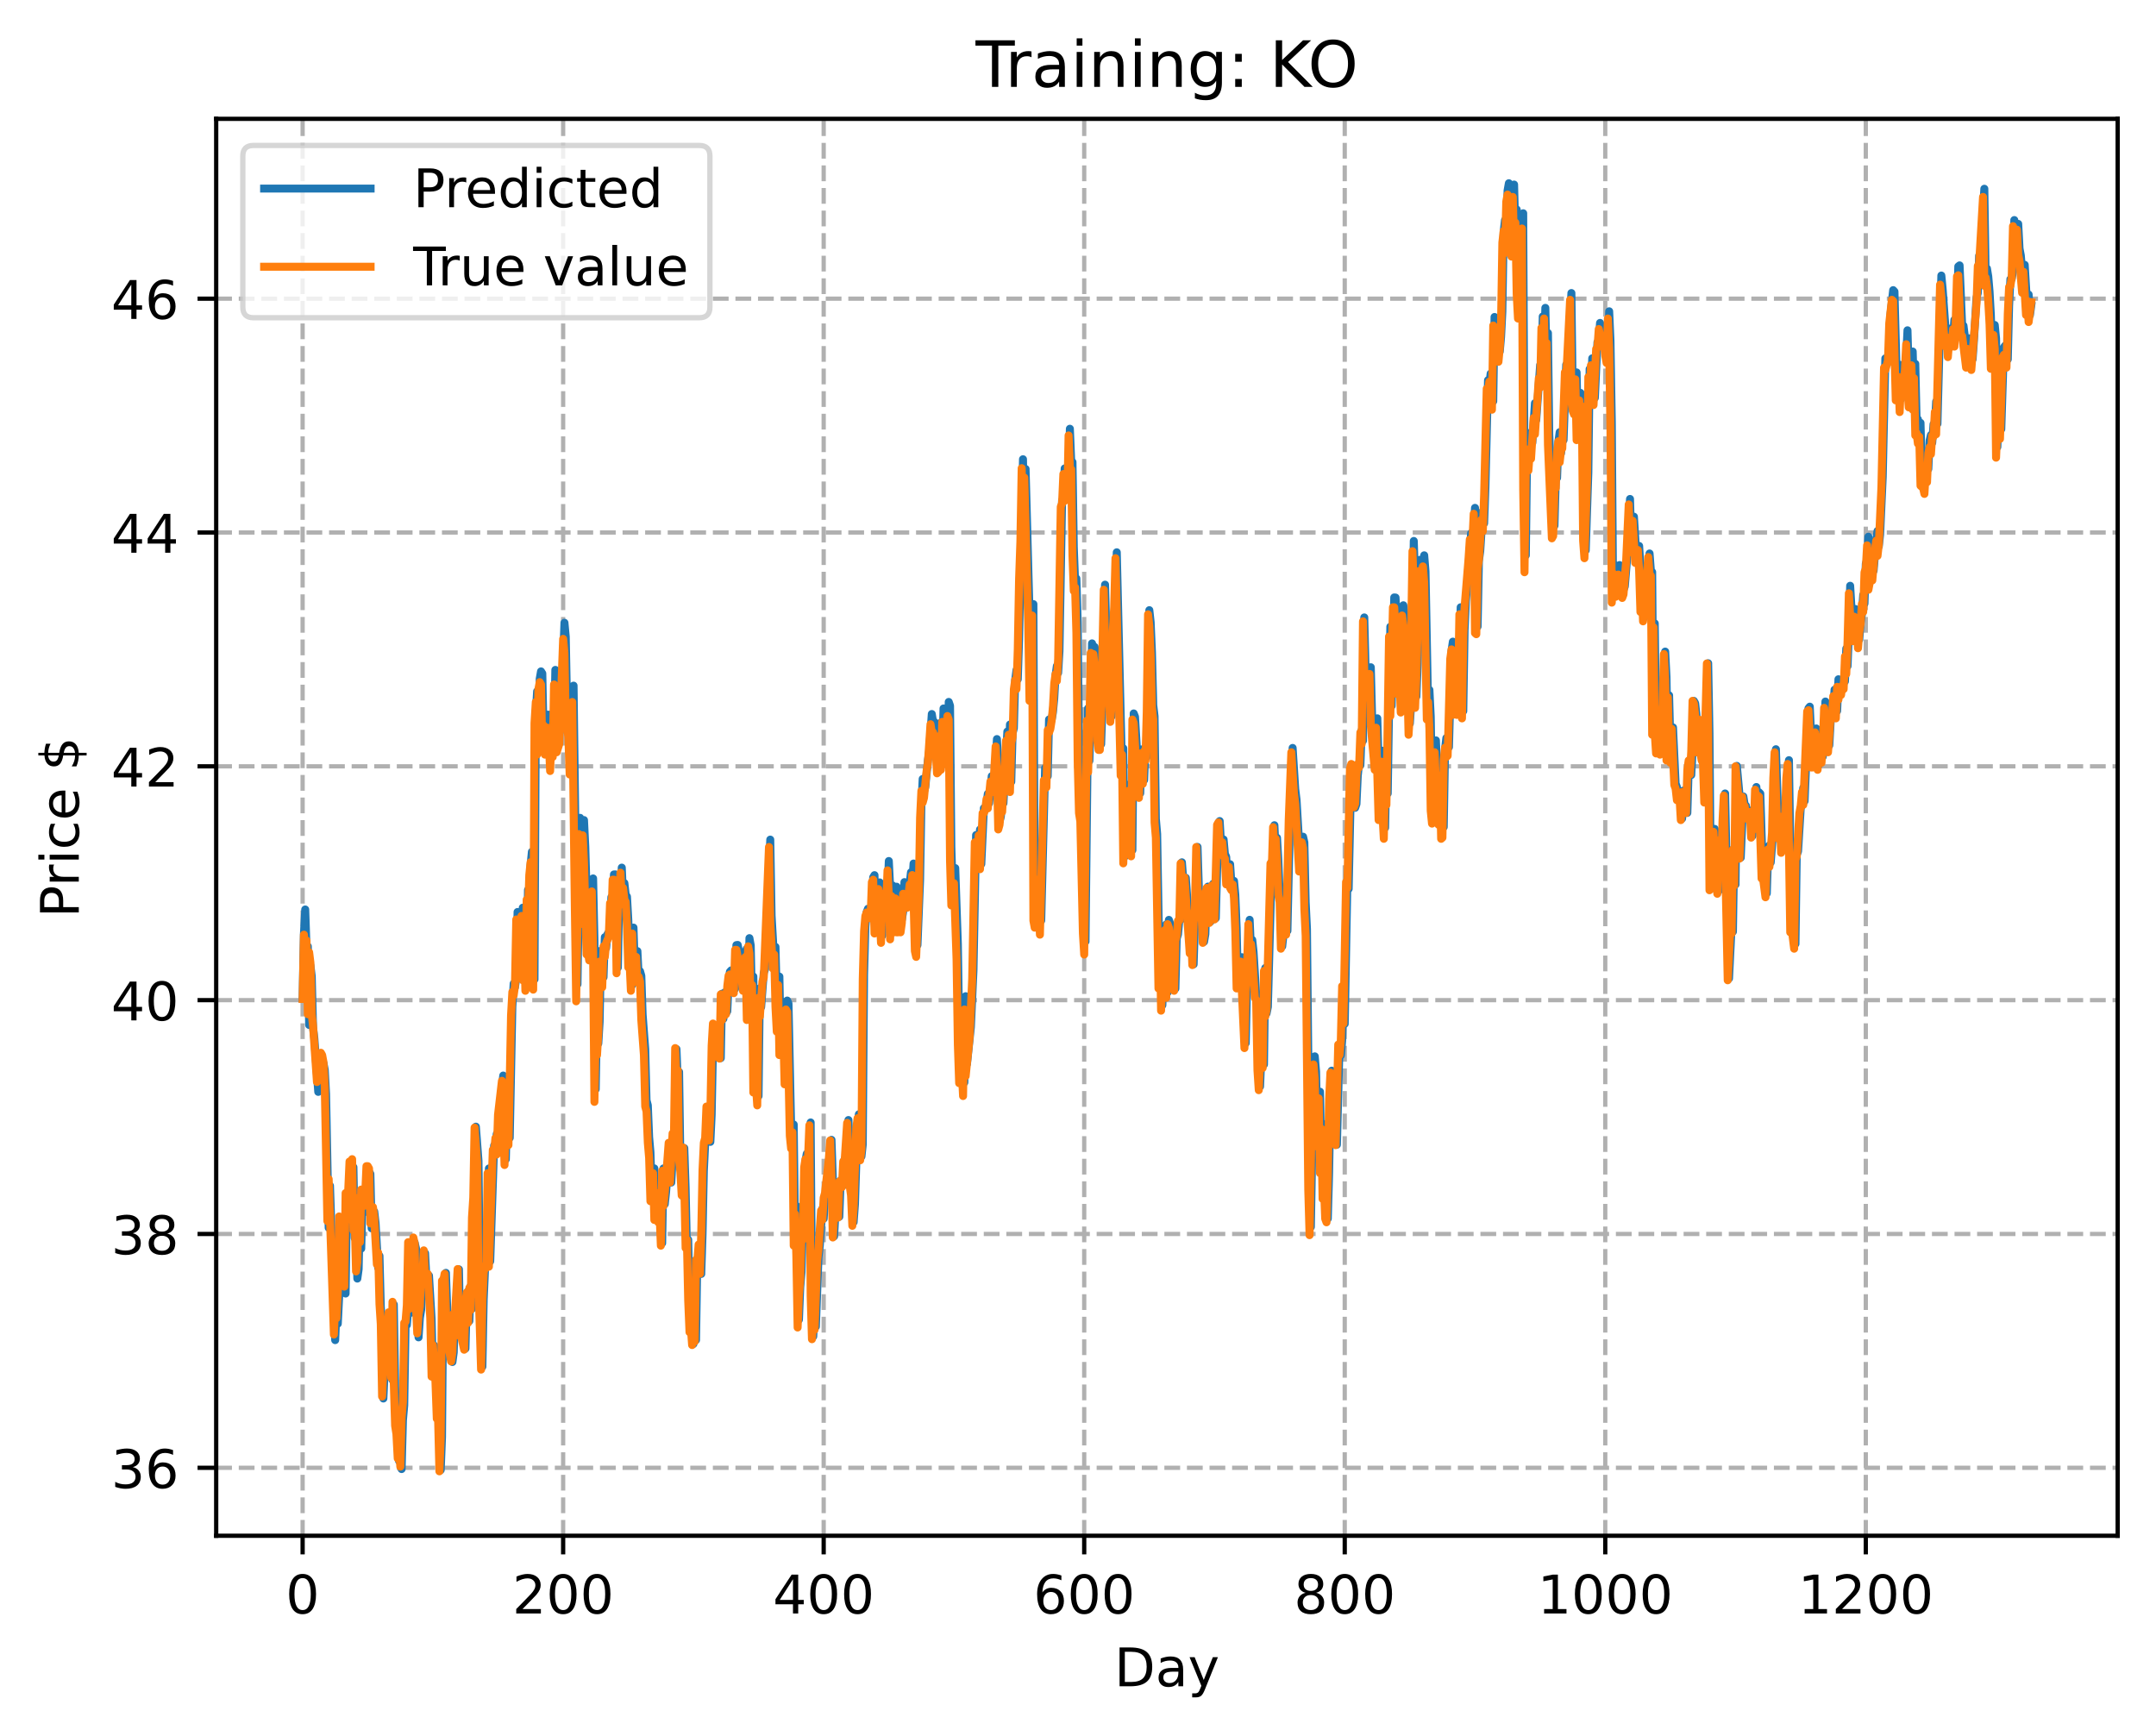 <?xml version="1.0" encoding="utf-8" standalone="no"?>
<!DOCTYPE svg PUBLIC "-//W3C//DTD SVG 1.1//EN"
  "http://www.w3.org/Graphics/SVG/1.1/DTD/svg11.dtd">
<!-- Created with matplotlib (https://matplotlib.org/) -->
<svg height="325.986pt" version="1.1" viewBox="0 0 404.923 325.986" width="404.923pt" xmlns="http://www.w3.org/2000/svg" xmlns:xlink="http://www.w3.org/1999/xlink">
 <defs>
  <style type="text/css">
*{stroke-linecap:butt;stroke-linejoin:round;}
  </style>
 </defs>
 <g id="figure_1">
  <g id="patch_1">
   <path d="M 0 325.986 
L 404.923 325.986 
L 404.923 0 
L 0 0 
z
" style="fill:#ffffff;"/>
  </g>
  <g id="axes_1">
   <g id="patch_2">
    <path d="M 40.603 288.43 
L 397.723 288.43 
L 397.723 22.318 
L 40.603 22.318 
z
" style="fill:#ffffff;"/>
   </g>
   <g id="matplotlib.axis_1">
    <g id="xtick_1">
     <g id="line2d_1">
      <path clip-path="url(#p3475b96ce6)" d="M 56.836 288.43 
L 56.836 22.318 
" style="fill:none;stroke:#b0b0b0;stroke-dasharray:2.96,1.28;stroke-dashoffset:0;stroke-width:0.8;"/>
     </g>
     <g id="line2d_2">
      <defs>
       <path d="M 0 0 
L 0 3.5 
" id="m6b9c18aac7" style="stroke:#000000;stroke-width:0.8;"/>
      </defs>
      <g>
       <use style="stroke:#000000;stroke-width:0.8;" x="56.836" xlink:href="#m6b9c18aac7" y="288.43"/>
      </g>
     </g>
     <g id="text_1">
      <!-- 0 -->
      <defs>
       <path d="M 31.781 66.406 
Q 24.172 66.406 20.328 58.906 
Q 16.5 51.422 16.5 36.375 
Q 16.5 21.391 20.328 13.891 
Q 24.172 6.391 31.781 6.391 
Q 39.453 6.391 43.281 13.891 
Q 47.125 21.391 47.125 36.375 
Q 47.125 51.422 43.281 58.906 
Q 39.453 66.406 31.781 66.406 
z
M 31.781 74.219 
Q 44.047 74.219 50.516 64.516 
Q 56.984 54.828 56.984 36.375 
Q 56.984 17.969 50.516 8.266 
Q 44.047 -1.422 31.781 -1.422 
Q 19.531 -1.422 13.062 8.266 
Q 6.594 17.969 6.594 36.375 
Q 6.594 54.828 13.062 64.516 
Q 19.531 74.219 31.781 74.219 
z
" id="DejaVuSans-48"/>
      </defs>
      <g transform="translate(53.655 303.029)scale(0.1 -0.1)">
       <use xlink:href="#DejaVuSans-48"/>
      </g>
     </g>
    </g>
    <g id="xtick_2">
     <g id="line2d_3">
      <path clip-path="url(#p3475b96ce6)" d="M 105.766 288.43 
L 105.766 22.318 
" style="fill:none;stroke:#b0b0b0;stroke-dasharray:2.96,1.28;stroke-dashoffset:0;stroke-width:0.8;"/>
     </g>
     <g id="line2d_4">
      <g>
       <use style="stroke:#000000;stroke-width:0.8;" x="105.766" xlink:href="#m6b9c18aac7" y="288.43"/>
      </g>
     </g>
     <g id="text_2">
      <!-- 200 -->
      <defs>
       <path d="M 19.188 8.297 
L 53.609 8.297 
L 53.609 0 
L 7.328 0 
L 7.328 8.297 
Q 12.938 14.109 22.625 23.891 
Q 32.328 33.688 34.812 36.531 
Q 39.547 41.844 41.422 45.531 
Q 43.312 49.219 43.312 52.781 
Q 43.312 58.594 39.234 62.25 
Q 35.156 65.922 28.609 65.922 
Q 23.969 65.922 18.812 64.312 
Q 13.672 62.703 7.812 59.422 
L 7.812 69.391 
Q 13.766 71.781 18.938 73 
Q 24.125 74.219 28.422 74.219 
Q 39.75 74.219 46.484 68.547 
Q 53.219 62.891 53.219 53.422 
Q 53.219 48.922 51.531 44.891 
Q 49.859 40.875 45.406 35.406 
Q 44.188 33.984 37.641 27.219 
Q 31.109 20.453 19.188 8.297 
z
" id="DejaVuSans-50"/>
      </defs>
      <g transform="translate(96.223 303.029)scale(0.1 -0.1)">
       <use xlink:href="#DejaVuSans-50"/>
       <use x="63.623" xlink:href="#DejaVuSans-48"/>
       <use x="127.246" xlink:href="#DejaVuSans-48"/>
      </g>
     </g>
    </g>
    <g id="xtick_3">
     <g id="line2d_5">
      <path clip-path="url(#p3475b96ce6)" d="M 154.697 288.43 
L 154.697 22.318 
" style="fill:none;stroke:#b0b0b0;stroke-dasharray:2.96,1.28;stroke-dashoffset:0;stroke-width:0.8;"/>
     </g>
     <g id="line2d_6">
      <g>
       <use style="stroke:#000000;stroke-width:0.8;" x="154.697" xlink:href="#m6b9c18aac7" y="288.43"/>
      </g>
     </g>
     <g id="text_3">
      <!-- 400 -->
      <defs>
       <path d="M 37.797 64.312 
L 12.891 25.391 
L 37.797 25.391 
z
M 35.203 72.906 
L 47.609 72.906 
L 47.609 25.391 
L 58.016 25.391 
L 58.016 17.188 
L 47.609 17.188 
L 47.609 0 
L 37.797 0 
L 37.797 17.188 
L 4.891 17.188 
L 4.891 26.703 
z
" id="DejaVuSans-52"/>
      </defs>
      <g transform="translate(145.153 303.029)scale(0.1 -0.1)">
       <use xlink:href="#DejaVuSans-52"/>
       <use x="63.623" xlink:href="#DejaVuSans-48"/>
       <use x="127.246" xlink:href="#DejaVuSans-48"/>
      </g>
     </g>
    </g>
    <g id="xtick_4">
     <g id="line2d_7">
      <path clip-path="url(#p3475b96ce6)" d="M 203.628 288.43 
L 203.628 22.318 
" style="fill:none;stroke:#b0b0b0;stroke-dasharray:2.96,1.28;stroke-dashoffset:0;stroke-width:0.8;"/>
     </g>
     <g id="line2d_8">
      <g>
       <use style="stroke:#000000;stroke-width:0.8;" x="203.628" xlink:href="#m6b9c18aac7" y="288.43"/>
      </g>
     </g>
     <g id="text_4">
      <!-- 600 -->
      <defs>
       <path d="M 33.016 40.375 
Q 26.375 40.375 22.484 35.828 
Q 18.609 31.297 18.609 23.391 
Q 18.609 15.531 22.484 10.953 
Q 26.375 6.391 33.016 6.391 
Q 39.656 6.391 43.531 10.953 
Q 47.406 15.531 47.406 23.391 
Q 47.406 31.297 43.531 35.828 
Q 39.656 40.375 33.016 40.375 
z
M 52.594 71.297 
L 52.594 62.312 
Q 48.875 64.062 45.094 64.984 
Q 41.312 65.922 37.594 65.922 
Q 27.828 65.922 22.672 59.328 
Q 17.531 52.734 16.797 39.406 
Q 19.672 43.656 24.016 45.922 
Q 28.375 48.188 33.594 48.188 
Q 44.578 48.188 50.953 41.516 
Q 57.328 34.859 57.328 23.391 
Q 57.328 12.156 50.688 5.359 
Q 44.047 -1.422 33.016 -1.422 
Q 20.359 -1.422 13.672 8.266 
Q 6.984 17.969 6.984 36.375 
Q 6.984 53.656 15.188 63.938 
Q 23.391 74.219 37.203 74.219 
Q 40.922 74.219 44.703 73.484 
Q 48.484 72.75 52.594 71.297 
z
" id="DejaVuSans-54"/>
      </defs>
      <g transform="translate(194.084 303.029)scale(0.1 -0.1)">
       <use xlink:href="#DejaVuSans-54"/>
       <use x="63.623" xlink:href="#DejaVuSans-48"/>
       <use x="127.246" xlink:href="#DejaVuSans-48"/>
      </g>
     </g>
    </g>
    <g id="xtick_5">
     <g id="line2d_9">
      <path clip-path="url(#p3475b96ce6)" d="M 252.558 288.43 
L 252.558 22.318 
" style="fill:none;stroke:#b0b0b0;stroke-dasharray:2.96,1.28;stroke-dashoffset:0;stroke-width:0.8;"/>
     </g>
     <g id="line2d_10">
      <g>
       <use style="stroke:#000000;stroke-width:0.8;" x="252.558" xlink:href="#m6b9c18aac7" y="288.43"/>
      </g>
     </g>
     <g id="text_5">
      <!-- 800 -->
      <defs>
       <path d="M 31.781 34.625 
Q 24.75 34.625 20.719 30.859 
Q 16.703 27.094 16.703 20.516 
Q 16.703 13.922 20.719 10.156 
Q 24.75 6.391 31.781 6.391 
Q 38.812 6.391 42.859 10.172 
Q 46.922 13.969 46.922 20.516 
Q 46.922 27.094 42.891 30.859 
Q 38.875 34.625 31.781 34.625 
z
M 21.922 38.812 
Q 15.578 40.375 12.031 44.719 
Q 8.5 49.078 8.5 55.328 
Q 8.5 64.062 14.719 69.141 
Q 20.953 74.219 31.781 74.219 
Q 42.672 74.219 48.875 69.141 
Q 55.078 64.062 55.078 55.328 
Q 55.078 49.078 51.531 44.719 
Q 48 40.375 41.703 38.812 
Q 48.828 37.156 52.797 32.312 
Q 56.781 27.484 56.781 20.516 
Q 56.781 9.906 50.312 4.234 
Q 43.844 -1.422 31.781 -1.422 
Q 19.734 -1.422 13.25 4.234 
Q 6.781 9.906 6.781 20.516 
Q 6.781 27.484 10.781 32.312 
Q 14.797 37.156 21.922 38.812 
z
M 18.312 54.391 
Q 18.312 48.734 21.844 45.562 
Q 25.391 42.391 31.781 42.391 
Q 38.141 42.391 41.719 45.562 
Q 45.312 48.734 45.312 54.391 
Q 45.312 60.062 41.719 63.234 
Q 38.141 66.406 31.781 66.406 
Q 25.391 66.406 21.844 63.234 
Q 18.312 60.062 18.312 54.391 
z
" id="DejaVuSans-56"/>
      </defs>
      <g transform="translate(243.015 303.029)scale(0.1 -0.1)">
       <use xlink:href="#DejaVuSans-56"/>
       <use x="63.623" xlink:href="#DejaVuSans-48"/>
       <use x="127.246" xlink:href="#DejaVuSans-48"/>
      </g>
     </g>
    </g>
    <g id="xtick_6">
     <g id="line2d_11">
      <path clip-path="url(#p3475b96ce6)" d="M 301.489 288.43 
L 301.489 22.318 
" style="fill:none;stroke:#b0b0b0;stroke-dasharray:2.96,1.28;stroke-dashoffset:0;stroke-width:0.8;"/>
     </g>
     <g id="line2d_12">
      <g>
       <use style="stroke:#000000;stroke-width:0.8;" x="301.489" xlink:href="#m6b9c18aac7" y="288.43"/>
      </g>
     </g>
     <g id="text_6">
      <!-- 1000 -->
      <defs>
       <path d="M 12.406 8.297 
L 28.516 8.297 
L 28.516 63.922 
L 10.984 60.406 
L 10.984 69.391 
L 28.422 72.906 
L 38.281 72.906 
L 38.281 8.297 
L 54.391 8.297 
L 54.391 0 
L 12.406 0 
z
" id="DejaVuSans-49"/>
      </defs>
      <g transform="translate(288.764 303.029)scale(0.1 -0.1)">
       <use xlink:href="#DejaVuSans-49"/>
       <use x="63.623" xlink:href="#DejaVuSans-48"/>
       <use x="127.246" xlink:href="#DejaVuSans-48"/>
       <use x="190.869" xlink:href="#DejaVuSans-48"/>
      </g>
     </g>
    </g>
    <g id="xtick_7">
     <g id="line2d_13">
      <path clip-path="url(#p3475b96ce6)" d="M 350.419 288.43 
L 350.419 22.318 
" style="fill:none;stroke:#b0b0b0;stroke-dasharray:2.96,1.28;stroke-dashoffset:0;stroke-width:0.8;"/>
     </g>
     <g id="line2d_14">
      <g>
       <use style="stroke:#000000;stroke-width:0.8;" x="350.419" xlink:href="#m6b9c18aac7" y="288.43"/>
      </g>
     </g>
     <g id="text_7">
      <!-- 1200 -->
      <g transform="translate(337.694 303.029)scale(0.1 -0.1)">
       <use xlink:href="#DejaVuSans-49"/>
       <use x="63.623" xlink:href="#DejaVuSans-50"/>
       <use x="127.246" xlink:href="#DejaVuSans-48"/>
       <use x="190.869" xlink:href="#DejaVuSans-48"/>
      </g>
     </g>
    </g>
    <g id="text_8">
     <!-- Day -->
     <defs>
      <path d="M 19.672 64.797 
L 19.672 8.109 
L 31.594 8.109 
Q 46.688 8.109 53.688 14.938 
Q 60.688 21.781 60.688 36.531 
Q 60.688 51.172 53.688 57.984 
Q 46.688 64.797 31.594 64.797 
z
M 9.812 72.906 
L 30.078 72.906 
Q 51.266 72.906 61.172 64.094 
Q 71.094 55.281 71.094 36.531 
Q 71.094 17.672 61.125 8.828 
Q 51.172 0 30.078 0 
L 9.812 0 
z
" id="DejaVuSans-68"/>
      <path d="M 34.281 27.484 
Q 23.391 27.484 19.188 25 
Q 14.984 22.516 14.984 16.5 
Q 14.984 11.719 18.141 8.906 
Q 21.297 6.109 26.703 6.109 
Q 34.188 6.109 38.703 11.406 
Q 43.219 16.703 43.219 25.484 
L 43.219 27.484 
z
M 52.203 31.203 
L 52.203 0 
L 43.219 0 
L 43.219 8.297 
Q 40.141 3.328 35.547 0.953 
Q 30.953 -1.422 24.312 -1.422 
Q 15.922 -1.422 10.953 3.297 
Q 6 8.016 6 15.922 
Q 6 25.141 12.172 29.828 
Q 18.359 34.516 30.609 34.516 
L 43.219 34.516 
L 43.219 35.406 
Q 43.219 41.609 39.141 45 
Q 35.062 48.391 27.688 48.391 
Q 23 48.391 18.547 47.266 
Q 14.109 46.141 10.016 43.891 
L 10.016 52.203 
Q 14.938 54.109 19.578 55.047 
Q 24.219 56 28.609 56 
Q 40.484 56 46.344 49.844 
Q 52.203 43.703 52.203 31.203 
z
" id="DejaVuSans-97"/>
      <path d="M 32.172 -5.078 
Q 28.375 -14.844 24.75 -17.812 
Q 21.141 -20.797 15.094 -20.797 
L 7.906 -20.797 
L 7.906 -13.281 
L 13.188 -13.281 
Q 16.891 -13.281 18.938 -11.516 
Q 21 -9.766 23.484 -3.219 
L 25.094 0.875 
L 2.984 54.688 
L 12.5 54.688 
L 29.594 11.922 
L 46.688 54.688 
L 56.203 54.688 
z
" id="DejaVuSans-121"/>
     </defs>
     <g transform="translate(209.29 316.707)scale(0.1 -0.1)">
      <use xlink:href="#DejaVuSans-68"/>
      <use x="77.002" xlink:href="#DejaVuSans-97"/>
      <use x="138.281" xlink:href="#DejaVuSans-121"/>
     </g>
    </g>
   </g>
   <g id="matplotlib.axis_2">
    <g id="ytick_1">
     <g id="line2d_15">
      <path clip-path="url(#p3475b96ce6)" d="M 40.603 275.675 
L 397.723 275.675 
" style="fill:none;stroke:#b0b0b0;stroke-dasharray:2.96,1.28;stroke-dashoffset:0;stroke-width:0.8;"/>
     </g>
     <g id="line2d_16">
      <defs>
       <path d="M 0 0 
L -3.5 0 
" id="m754ba28ed5" style="stroke:#000000;stroke-width:0.8;"/>
      </defs>
      <g>
       <use style="stroke:#000000;stroke-width:0.8;" x="40.603" xlink:href="#m754ba28ed5" y="275.675"/>
      </g>
     </g>
     <g id="text_9">
      <!-- 36 -->
      <defs>
       <path d="M 40.578 39.312 
Q 47.656 37.797 51.625 33 
Q 55.609 28.219 55.609 21.188 
Q 55.609 10.406 48.188 4.484 
Q 40.766 -1.422 27.094 -1.422 
Q 22.516 -1.422 17.656 -0.516 
Q 12.797 0.391 7.625 2.203 
L 7.625 11.719 
Q 11.719 9.328 16.594 8.109 
Q 21.484 6.891 26.812 6.891 
Q 36.078 6.891 40.938 10.547 
Q 45.797 14.203 45.797 21.188 
Q 45.797 27.641 41.281 31.266 
Q 36.766 34.906 28.719 34.906 
L 20.219 34.906 
L 20.219 43.016 
L 29.109 43.016 
Q 36.375 43.016 40.234 45.922 
Q 44.094 48.828 44.094 54.297 
Q 44.094 59.906 40.109 62.906 
Q 36.141 65.922 28.719 65.922 
Q 24.656 65.922 20.016 65.031 
Q 15.375 64.156 9.812 62.312 
L 9.812 71.094 
Q 15.438 72.656 20.344 73.438 
Q 25.25 74.219 29.594 74.219 
Q 40.828 74.219 47.359 69.109 
Q 53.906 64.016 53.906 55.328 
Q 53.906 49.266 50.438 45.094 
Q 46.969 40.922 40.578 39.312 
z
" id="DejaVuSans-51"/>
      </defs>
      <g transform="translate(20.878 279.475)scale(0.1 -0.1)">
       <use xlink:href="#DejaVuSans-51"/>
       <use x="63.623" xlink:href="#DejaVuSans-54"/>
      </g>
     </g>
    </g>
    <g id="ytick_2">
     <g id="line2d_17">
      <path clip-path="url(#p3475b96ce6)" d="M 40.603 231.759 
L 397.723 231.759 
" style="fill:none;stroke:#b0b0b0;stroke-dasharray:2.96,1.28;stroke-dashoffset:0;stroke-width:0.8;"/>
     </g>
     <g id="line2d_18">
      <g>
       <use style="stroke:#000000;stroke-width:0.8;" x="40.603" xlink:href="#m754ba28ed5" y="231.759"/>
      </g>
     </g>
     <g id="text_10">
      <!-- 38 -->
      <g transform="translate(20.878 235.558)scale(0.1 -0.1)">
       <use xlink:href="#DejaVuSans-51"/>
       <use x="63.623" xlink:href="#DejaVuSans-56"/>
      </g>
     </g>
    </g>
    <g id="ytick_3">
     <g id="line2d_19">
      <path clip-path="url(#p3475b96ce6)" d="M 40.603 187.842 
L 397.723 187.842 
" style="fill:none;stroke:#b0b0b0;stroke-dasharray:2.96,1.28;stroke-dashoffset:0;stroke-width:0.8;"/>
     </g>
     <g id="line2d_20">
      <g>
       <use style="stroke:#000000;stroke-width:0.8;" x="40.603" xlink:href="#m754ba28ed5" y="187.842"/>
      </g>
     </g>
     <g id="text_11">
      <!-- 40 -->
      <g transform="translate(20.878 191.641)scale(0.1 -0.1)">
       <use xlink:href="#DejaVuSans-52"/>
       <use x="63.623" xlink:href="#DejaVuSans-48"/>
      </g>
     </g>
    </g>
    <g id="ytick_4">
     <g id="line2d_21">
      <path clip-path="url(#p3475b96ce6)" d="M 40.603 143.925 
L 397.723 143.925 
" style="fill:none;stroke:#b0b0b0;stroke-dasharray:2.96,1.28;stroke-dashoffset:0;stroke-width:0.8;"/>
     </g>
     <g id="line2d_22">
      <g>
       <use style="stroke:#000000;stroke-width:0.8;" x="40.603" xlink:href="#m754ba28ed5" y="143.925"/>
      </g>
     </g>
     <g id="text_12">
      <!-- 42 -->
      <g transform="translate(20.878 147.725)scale(0.1 -0.1)">
       <use xlink:href="#DejaVuSans-52"/>
       <use x="63.623" xlink:href="#DejaVuSans-50"/>
      </g>
     </g>
    </g>
    <g id="ytick_5">
     <g id="line2d_23">
      <path clip-path="url(#p3475b96ce6)" d="M 40.603 100.009 
L 397.723 100.009 
" style="fill:none;stroke:#b0b0b0;stroke-dasharray:2.96,1.28;stroke-dashoffset:0;stroke-width:0.8;"/>
     </g>
     <g id="line2d_24">
      <g>
       <use style="stroke:#000000;stroke-width:0.8;" x="40.603" xlink:href="#m754ba28ed5" y="100.009"/>
      </g>
     </g>
     <g id="text_13">
      <!-- 44 -->
      <g transform="translate(20.878 103.808)scale(0.1 -0.1)">
       <use xlink:href="#DejaVuSans-52"/>
       <use x="63.623" xlink:href="#DejaVuSans-52"/>
      </g>
     </g>
    </g>
    <g id="ytick_6">
     <g id="line2d_25">
      <path clip-path="url(#p3475b96ce6)" d="M 40.603 56.092 
L 397.723 56.092 
" style="fill:none;stroke:#b0b0b0;stroke-dasharray:2.96,1.28;stroke-dashoffset:0;stroke-width:0.8;"/>
     </g>
     <g id="line2d_26">
      <g>
       <use style="stroke:#000000;stroke-width:0.8;" x="40.603" xlink:href="#m754ba28ed5" y="56.092"/>
      </g>
     </g>
     <g id="text_14">
      <!-- 46 -->
      <g transform="translate(20.878 59.891)scale(0.1 -0.1)">
       <use xlink:href="#DejaVuSans-52"/>
       <use x="63.623" xlink:href="#DejaVuSans-54"/>
      </g>
     </g>
    </g>
    <g id="text_15">
     <!-- Price $ -->
     <defs>
      <path d="M 19.672 64.797 
L 19.672 37.406 
L 32.078 37.406 
Q 38.969 37.406 42.719 40.969 
Q 46.484 44.531 46.484 51.125 
Q 46.484 57.672 42.719 61.234 
Q 38.969 64.797 32.078 64.797 
z
M 9.812 72.906 
L 32.078 72.906 
Q 44.344 72.906 50.609 67.359 
Q 56.891 61.812 56.891 51.125 
Q 56.891 40.328 50.609 34.812 
Q 44.344 29.297 32.078 29.297 
L 19.672 29.297 
L 19.672 0 
L 9.812 0 
z
" id="DejaVuSans-80"/>
      <path d="M 41.109 46.297 
Q 39.594 47.172 37.812 47.578 
Q 36.031 48 33.891 48 
Q 26.266 48 22.188 43.047 
Q 18.109 38.094 18.109 28.812 
L 18.109 0 
L 9.078 0 
L 9.078 54.688 
L 18.109 54.688 
L 18.109 46.188 
Q 20.953 51.172 25.484 53.578 
Q 30.031 56 36.531 56 
Q 37.453 56 38.578 55.875 
Q 39.703 55.766 41.062 55.516 
z
" id="DejaVuSans-114"/>
      <path d="M 9.422 54.688 
L 18.406 54.688 
L 18.406 0 
L 9.422 0 
z
M 9.422 75.984 
L 18.406 75.984 
L 18.406 64.594 
L 9.422 64.594 
z
" id="DejaVuSans-105"/>
      <path d="M 48.781 52.594 
L 48.781 44.188 
Q 44.969 46.297 41.141 47.344 
Q 37.312 48.391 33.406 48.391 
Q 24.656 48.391 19.812 42.844 
Q 14.984 37.312 14.984 27.297 
Q 14.984 17.281 19.812 11.734 
Q 24.656 6.203 33.406 6.203 
Q 37.312 6.203 41.141 7.25 
Q 44.969 8.297 48.781 10.406 
L 48.781 2.094 
Q 45.016 0.344 40.984 -0.531 
Q 36.969 -1.422 32.422 -1.422 
Q 20.062 -1.422 12.781 6.344 
Q 5.516 14.109 5.516 27.297 
Q 5.516 40.672 12.859 48.328 
Q 20.219 56 33.016 56 
Q 37.156 56 41.109 55.141 
Q 45.062 54.297 48.781 52.594 
z
" id="DejaVuSans-99"/>
      <path d="M 56.203 29.594 
L 56.203 25.203 
L 14.891 25.203 
Q 15.484 15.922 20.484 11.062 
Q 25.484 6.203 34.422 6.203 
Q 39.594 6.203 44.453 7.469 
Q 49.312 8.734 54.109 11.281 
L 54.109 2.781 
Q 49.266 0.734 44.188 -0.344 
Q 39.109 -1.422 33.891 -1.422 
Q 20.797 -1.422 13.156 6.188 
Q 5.516 13.812 5.516 26.812 
Q 5.516 40.234 12.766 48.109 
Q 20.016 56 32.328 56 
Q 43.359 56 49.781 48.891 
Q 56.203 41.797 56.203 29.594 
z
M 47.219 32.234 
Q 47.125 39.594 43.094 43.984 
Q 39.062 48.391 32.422 48.391 
Q 24.906 48.391 20.391 44.141 
Q 15.875 39.891 15.188 32.172 
z
" id="DejaVuSans-101"/>
      <path id="DejaVuSans-32"/>
      <path d="M 33.797 -14.703 
L 28.906 -14.703 
L 28.859 0 
Q 23.734 0.094 18.609 1.188 
Q 13.484 2.297 8.297 4.5 
L 8.297 13.281 
Q 13.281 10.156 18.375 8.562 
Q 23.484 6.984 28.906 6.938 
L 28.906 29.203 
Q 18.109 30.953 13.203 35.156 
Q 8.297 39.359 8.297 46.688 
Q 8.297 54.641 13.625 59.219 
Q 18.953 63.812 28.906 64.5 
L 28.906 75.984 
L 33.797 75.984 
L 33.797 64.656 
Q 38.328 64.453 42.578 63.688 
Q 46.828 62.938 50.875 61.625 
L 50.875 53.078 
Q 46.828 55.125 42.547 56.25 
Q 38.281 57.375 33.797 57.562 
L 33.797 36.719 
Q 44.875 35.016 50.094 30.609 
Q 55.328 26.219 55.328 18.609 
Q 55.328 10.359 49.781 5.594 
Q 44.234 0.828 33.797 0.094 
z
M 28.906 37.594 
L 28.906 57.625 
Q 23.25 56.984 20.266 54.391 
Q 17.281 51.812 17.281 47.516 
Q 17.281 43.312 20.031 40.969 
Q 22.797 38.625 28.906 37.594 
z
M 33.797 28.219 
L 33.797 7.078 
Q 39.984 7.906 43.141 10.594 
Q 46.297 13.281 46.297 17.672 
Q 46.297 21.969 43.281 24.5 
Q 40.281 27.047 33.797 28.219 
z
" id="DejaVuSans-36"/>
     </defs>
     <g transform="translate(14.798 172.342)rotate(-90)scale(0.1 -0.1)">
      <use xlink:href="#DejaVuSans-80"/>
      <use x="58.553" xlink:href="#DejaVuSans-114"/>
      <use x="99.666" xlink:href="#DejaVuSans-105"/>
      <use x="127.449" xlink:href="#DejaVuSans-99"/>
      <use x="182.43" xlink:href="#DejaVuSans-101"/>
      <use x="243.953" xlink:href="#DejaVuSans-32"/>
      <use x="275.74" xlink:href="#DejaVuSans-36"/>
     </g>
    </g>
   </g>
   <g id="line2d_27">
    <path clip-path="url(#p3475b96ce6)" d="M 56.836 187.514 
L 57.081 175.399 
L 57.325 170.813 
L 57.57 178.085 
L 57.814 177.744 
L 58.059 192.503 
L 58.304 181.339 
L 58.548 183.365 
L 58.793 192.929 
L 59.038 195.004 
L 59.772 205.069 
L 60.016 203.204 
L 60.261 203.759 
L 60.506 199.312 
L 60.75 199.677 
L 60.995 200.943 
L 61.24 205.494 
L 61.729 230.589 
L 61.974 222.698 
L 62.708 244.679 
L 62.952 251.693 
L 63.197 246.008 
L 63.441 248.614 
L 63.686 243.613 
L 63.931 229.635 
L 64.42 240.437 
L 64.665 238.097 
L 64.909 242.939 
L 65.154 225.496 
L 65.399 230.505 
L 65.888 219.633 
L 66.133 221.818 
L 66.377 219.211 
L 66.622 232.526 
L 66.867 230.57 
L 67.111 240.133 
L 67.356 238.357 
L 67.601 226.274 
L 67.845 234.502 
L 68.09 224.653 
L 68.335 225.464 
L 68.579 227.623 
L 68.824 225.628 
L 69.069 220.121 
L 69.313 220.069 
L 69.558 220.47 
L 69.802 230.699 
L 70.047 230.237 
L 70.292 227.551 
L 70.536 229.667 
L 71.026 238.103 
L 71.27 235.873 
L 71.515 245.433 
L 71.76 249.137 
L 72.004 262.657 
L 72.494 252.116 
L 72.738 253.187 
L 73.228 246.871 
L 73.717 259.169 
L 73.962 245.007 
L 74.206 260.282 
L 74.451 268.225 
L 74.696 269.787 
L 74.94 274.383 
L 75.185 272.629 
L 75.429 275.909 
L 75.674 266.737 
L 75.919 263.925 
L 76.163 249.08 
L 76.408 248.866 
L 76.653 245.833 
L 76.897 233.98 
L 77.142 246.566 
L 77.387 245.345 
L 77.631 242.331 
L 77.876 233.389 
L 78.121 234.452 
L 78.365 246.192 
L 78.61 251.172 
L 78.855 247.516 
L 79.099 245.986 
L 79.344 238.739 
L 79.589 240.2 
L 79.833 235.369 
L 80.078 240.001 
L 80.323 240.909 
L 80.567 239.579 
L 81.056 247.696 
L 81.301 258.53 
L 81.546 252.702 
L 82.035 259.518 
L 82.28 266.354 
L 82.524 266.279 
L 82.769 276.093 
L 83.014 269.924 
L 83.258 240.322 
L 83.503 240.404 
L 83.748 239.062 
L 84.237 252.701 
L 84.482 252.956 
L 84.971 255.8 
L 85.216 253.993 
L 85.46 246.669 
L 85.705 246.723 
L 86.194 238.399 
L 86.439 250.732 
L 86.684 250.671 
L 86.928 251.093 
L 87.417 253.281 
L 87.662 244.359 
L 87.907 242.506 
L 88.151 248.109 
L 88.396 241.524 
L 88.641 245.816 
L 88.885 228.534 
L 89.13 224.777 
L 89.375 211.603 
L 89.864 218.03 
L 90.109 240.901 
L 90.598 256.674 
L 90.843 244.041 
L 91.087 238.474 
L 91.332 236.963 
L 91.577 237.371 
L 91.821 219.453 
L 92.066 236.892 
L 92.8 215.149 
L 93.044 215.566 
L 93.289 212.981 
L 93.534 215.992 
L 93.778 208.586 
L 94.512 202.005 
L 95.002 217.724 
L 95.246 208.184 
L 95.491 212.223 
L 95.736 213.7 
L 96.225 189.098 
L 96.47 184.745 
L 96.714 185.418 
L 96.959 183.728 
L 97.204 171.282 
L 97.448 181.649 
L 97.693 176.734 
L 97.938 176.487 
L 98.182 170.476 
L 98.427 182.482 
L 98.672 174.492 
L 98.916 184.41 
L 99.161 167.141 
L 99.405 170.447 
L 99.65 162.461 
L 99.895 159.973 
L 100.139 162.269 
L 100.384 183.939 
L 100.629 134.021 
L 100.873 129.849 
L 101.118 139.77 
L 101.363 127.507 
L 101.607 126.096 
L 101.852 126.488 
L 102.097 138.454 
L 102.341 134.042 
L 102.586 139.373 
L 103.075 134.222 
L 103.32 136.9 
L 103.565 142.223 
L 103.809 136.054 
L 104.054 139.528 
L 104.299 125.819 
L 104.788 138.457 
L 105.032 137.793 
L 105.277 136.762 
L 106.011 116.961 
L 106.256 119.585 
L 106.5 132.69 
L 106.745 133.504 
L 106.99 135.506 
L 107.234 142.524 
L 107.724 128.775 
L 108.213 167.756 
L 108.458 184.866 
L 108.947 153.6 
L 109.192 170.329 
L 109.436 167.481 
L 109.681 154.022 
L 109.926 159.038 
L 110.415 176.547 
L 110.66 176.156 
L 110.904 177.76 
L 111.393 164.983 
L 111.638 176.408 
L 111.883 204.566 
L 112.127 190.915 
L 112.372 195.972 
L 112.617 191.905 
L 112.861 178.536 
L 113.106 180.174 
L 113.351 183.531 
L 113.595 176.009 
L 113.84 178.027 
L 114.085 175.467 
L 114.574 174.727 
L 114.819 168.51 
L 115.063 171.834 
L 115.308 164.231 
L 115.553 164.219 
L 115.797 164.629 
L 116.042 181.717 
L 116.287 168.422 
L 116.531 169.021 
L 116.776 162.953 
L 117.02 168.46 
L 117.265 165.855 
L 117.51 167.988 
L 117.754 168.404 
L 117.999 172.736 
L 118.244 180.672 
L 118.488 179.787 
L 118.733 185.005 
L 118.978 174.218 
L 119.222 181.869 
L 119.712 178.632 
L 119.956 183.502 
L 120.201 182.4 
L 120.446 183.267 
L 120.69 190.525 
L 121.18 197.028 
L 121.424 206.669 
L 121.669 207.593 
L 121.914 213.574 
L 122.158 216.391 
L 122.403 224.522 
L 122.648 223.965 
L 122.892 219.443 
L 123.137 228.251 
L 123.381 227.637 
L 123.626 223.268 
L 123.871 228.889 
L 124.115 227.245 
L 124.36 233.473 
L 124.605 219.453 
L 124.849 226.154 
L 125.094 223.884 
L 125.583 217.889 
L 125.828 214.669 
L 126.073 222.094 
L 126.562 213.051 
L 126.807 214.568 
L 127.051 197.036 
L 127.296 203.251 
L 127.541 201.322 
L 127.785 218.131 
L 128.03 220.336 
L 128.275 224.669 
L 128.519 215.631 
L 128.764 223.054 
L 129.008 234.355 
L 129.253 232.829 
L 129.498 244.179 
L 129.742 250.085 
L 129.987 249.11 
L 130.232 252.411 
L 130.476 247.302 
L 130.721 251.672 
L 130.966 236.371 
L 131.21 236.692 
L 131.455 233.721 
L 131.7 239.264 
L 131.944 231.841 
L 132.189 219.929 
L 132.434 214.846 
L 132.678 214.018 
L 132.923 208.163 
L 133.168 208.123 
L 133.412 214.456 
L 133.657 209.367 
L 133.902 196.728 
L 134.146 192.622 
L 134.391 196.528 
L 134.636 197.485 
L 134.88 196.44 
L 135.125 198.53 
L 135.369 198.729 
L 135.614 186.625 
L 135.859 191.353 
L 136.103 186.397 
L 136.348 190.308 
L 136.593 189.922 
L 136.837 184.595 
L 137.082 182.518 
L 137.327 182.251 
L 138.061 185.689 
L 138.305 177.502 
L 138.55 177.473 
L 138.795 178.732 
L 139.039 181.29 
L 139.284 182.47 
L 139.529 182.379 
L 139.773 184.667 
L 140.018 178.735 
L 140.263 178.184 
L 140.507 190.025 
L 140.752 176.196 
L 140.996 177.556 
L 141.241 189.625 
L 141.486 183.399 
L 141.73 203.447 
L 141.975 202.997 
L 142.22 202.126 
L 142.464 205.86 
L 142.709 185.621 
L 142.954 189.137 
L 143.443 182.696 
L 143.688 182.029 
L 144.666 157.69 
L 144.911 171.99 
L 145.4 180.475 
L 145.645 177.836 
L 145.89 187.61 
L 146.134 192.277 
L 146.379 183.414 
L 146.624 196.624 
L 146.868 193.005 
L 147.113 191.42 
L 147.357 192.515 
L 147.602 201.954 
L 147.847 187.919 
L 148.091 188.476 
L 148.581 211.694 
L 148.825 214.211 
L 149.07 211.197 
L 149.315 232.378 
L 149.559 226.465 
L 149.804 234.21 
L 150.049 247.857 
L 150.293 241.748 
L 150.538 238.898 
L 150.783 229.819 
L 151.027 231.507 
L 151.272 218.065 
L 151.517 216.695 
L 151.761 219.769 
L 152.006 216.752 
L 152.251 210.809 
L 152.495 242.777 
L 152.74 251.001 
L 152.984 246.662 
L 153.229 249.164 
L 153.718 236.166 
L 153.963 233.989 
L 154.452 226.994 
L 154.697 228.889 
L 154.942 224.846 
L 155.186 223.858 
L 156.165 214.076 
L 156.41 221.278 
L 156.654 232.196 
L 156.899 227.822 
L 157.388 222.736 
L 157.633 228.522 
L 157.878 221.702 
L 158.122 221.87 
L 158.367 222.624 
L 158.612 217.75 
L 158.856 217.969 
L 159.345 210.357 
L 159.835 222.077 
L 160.079 223.845 
L 160.324 229.529 
L 160.569 226.177 
L 161.058 211.127 
L 161.303 209.275 
L 161.547 211.559 
L 161.792 217.2 
L 162.037 214.964 
L 162.281 183.144 
L 162.526 174.061 
L 162.771 171.309 
L 163.015 170.675 
L 163.26 171.616 
L 163.505 171.048 
L 163.749 171.628 
L 163.994 164.772 
L 164.239 164.365 
L 164.483 174.509 
L 164.728 169.467 
L 164.972 169.534 
L 165.217 165.727 
L 165.706 175.711 
L 165.951 166.338 
L 166.196 170.129 
L 166.44 167.052 
L 166.685 168.2 
L 166.93 161.709 
L 167.174 166.55 
L 167.419 174.598 
L 167.664 166.316 
L 168.153 172.928 
L 168.398 166.537 
L 168.642 172.889 
L 168.887 172.789 
L 169.132 168.598 
L 169.376 172.73 
L 169.621 171.196 
L 169.866 165.673 
L 170.11 166.786 
L 170.355 166.261 
L 170.6 168.118 
L 171.089 163.835 
L 171.333 165.745 
L 171.578 162.183 
L 171.823 166.787 
L 172.067 176.449 
L 172.312 177.491 
L 172.801 165.333 
L 173.046 151.307 
L 173.291 146.3 
L 173.535 148.623 
L 173.78 147.854 
L 174.269 142.79 
L 174.514 141.241 
L 175.003 134.1 
L 175.248 135.643 
L 175.493 135.588 
L 175.737 136.841 
L 175.982 138.729 
L 176.227 143.018 
L 176.471 142.692 
L 176.716 135.729 
L 176.96 142.045 
L 177.205 133.06 
L 177.45 139.085 
L 177.694 138.584 
L 177.939 140.841 
L 178.184 131.831 
L 178.428 132.553 
L 178.673 159.03 
L 178.918 167.325 
L 179.162 163.835 
L 179.407 163.042 
L 179.896 177.316 
L 180.141 193.403 
L 180.386 200.619 
L 180.63 200.768 
L 180.875 198.441 
L 181.12 203.292 
L 181.364 187.103 
L 181.609 199.821 
L 182.343 192.895 
L 182.832 182.165 
L 183.321 156.83 
L 183.566 158.94 
L 183.811 159.237 
L 184.055 155.8 
L 184.3 162.271 
L 184.789 151.784 
L 185.034 151.839 
L 185.279 151.085 
L 185.523 149.088 
L 185.768 150.842 
L 186.257 145.777 
L 186.502 146.309 
L 186.747 147.526 
L 187.236 138.807 
L 187.481 143.573 
L 187.725 154.304 
L 187.97 153.373 
L 188.215 150.253 
L 188.459 150.857 
L 189.193 137.392 
L 189.438 144.486 
L 189.682 136.07 
L 189.927 146.826 
L 190.172 137.736 
L 190.416 136.757 
L 190.661 127.729 
L 190.906 125.846 
L 191.15 127.576 
L 191.395 120.06 
L 191.64 107.064 
L 191.884 100.139 
L 192.129 86.25 
L 192.374 101.069 
L 192.618 88.075 
L 193.352 115.072 
L 193.597 129.507 
L 194.086 113.461 
L 194.331 170.521 
L 194.575 171.688 
L 195.065 162.559 
L 195.554 172.883 
L 196.288 144.234 
L 196.533 145.879 
L 196.777 145.758 
L 197.022 135.129 
L 197.267 135.659 
L 197.511 135.178 
L 197.756 133.758 
L 198.001 131.148 
L 198.245 126.864 
L 198.49 125.07 
L 198.735 126.37 
L 198.979 122.305 
L 199.469 94.05 
L 199.713 93.436 
L 199.958 87.977 
L 200.203 92.918 
L 200.447 89.433 
L 200.692 92.324 
L 200.936 80.527 
L 201.181 86.663 
L 201.426 86.778 
L 201.67 102.778 
L 201.915 109.344 
L 202.16 108.645 
L 202.404 117.061 
L 202.649 141.015 
L 202.894 150.429 
L 203.138 151.952 
L 203.383 165.516 
L 203.628 172.898 
L 203.872 176.83 
L 204.362 133.024 
L 204.606 142.897 
L 204.851 134.258 
L 205.096 120.838 
L 205.34 121.742 
L 205.585 121.5 
L 206.074 125.925 
L 206.319 137.906 
L 206.563 139.742 
L 206.808 139.76 
L 207.053 132.609 
L 207.542 109.808 
L 208.031 128.857 
L 208.276 129.099 
L 208.521 130.634 
L 208.765 134.531 
L 209.01 131.212 
L 209.255 117.407 
L 209.499 112.878 
L 209.744 103.727 
L 210.723 144.523 
L 210.967 140.536 
L 211.212 160.897 
L 211.457 151.747 
L 211.946 149.687 
L 212.191 147.314 
L 212.68 159.649 
L 212.924 133.993 
L 213.169 134.609 
L 213.903 147.186 
L 214.148 148.974 
L 214.392 140.754 
L 214.882 146.5 
L 215.126 140.376 
L 215.371 142.124 
L 215.616 133.094 
L 215.86 114.598 
L 216.105 116.862 
L 216.35 122.527 
L 216.594 132.432 
L 216.839 134.526 
L 217.084 153.801 
L 217.328 156.641 
L 217.818 184.657 
L 218.062 174.386 
L 218.307 188.79 
L 218.796 175.647 
L 219.041 173.62 
L 219.285 186.407 
L 219.53 172.765 
L 219.775 173.48 
L 220.019 176.873 
L 220.264 177.318 
L 220.509 179.56 
L 220.753 185.678 
L 220.998 176.277 
L 221.243 175.479 
L 221.487 172.73 
L 221.732 172.78 
L 221.977 161.953 
L 222.466 168.304 
L 222.711 164.863 
L 223.689 178.98 
L 223.934 174.63 
L 224.179 181.114 
L 224.423 173.282 
L 224.668 170.603 
L 224.912 159.068 
L 225.157 166.848 
L 225.891 170.754 
L 226.136 176.872 
L 226.38 175.437 
L 226.625 167.678 
L 226.87 166.517 
L 227.114 171.188 
L 227.359 173.092 
L 227.604 172.155 
L 227.848 165.987 
L 228.093 166.935 
L 228.338 172.449 
L 228.827 154.68 
L 229.072 154.208 
L 229.316 158.41 
L 229.561 158.604 
L 229.806 157.668 
L 230.05 160.383 
L 230.295 160.917 
L 230.539 165.64 
L 230.784 162.781 
L 231.029 162.311 
L 231.273 166.055 
L 231.518 166.444 
L 231.763 165.45 
L 232.007 168.096 
L 232.252 174.199 
L 232.497 184.759 
L 232.986 182.63 
L 233.231 179.77 
L 233.965 195.915 
L 234.209 185.134 
L 234.454 180.953 
L 234.699 172.747 
L 234.943 178.342 
L 235.188 176.524 
L 235.433 178.795 
L 235.922 186.836 
L 236.167 187.232 
L 236.411 200.332 
L 236.656 204.059 
L 236.9 198.117 
L 237.145 198.337 
L 237.39 199.924 
L 237.634 181.803 
L 237.879 190.324 
L 238.124 189.101 
L 238.858 161.85 
L 239.102 162.619 
L 239.347 154.989 
L 239.592 160.086 
L 239.836 157.35 
L 240.081 161.487 
L 240.326 167.682 
L 240.57 169.029 
L 240.815 177.74 
L 241.06 175.458 
L 241.304 175.219 
L 241.549 174.18 
L 241.794 174.825 
L 242.283 153.302 
L 242.772 140.472 
L 243.261 148.204 
L 243.506 150.201 
L 244.24 162.646 
L 244.729 157.143 
L 244.974 158.208 
L 245.219 169.443 
L 245.463 174.488 
L 245.953 221.901 
L 246.197 230.431 
L 246.687 202.309 
L 246.931 198.398 
L 247.176 201.261 
L 247.421 213.862 
L 247.665 210.678 
L 247.91 205.036 
L 248.155 219.131 
L 248.399 211.033 
L 248.644 224.299 
L 248.888 221.673 
L 249.133 228.07 
L 249.378 228.877 
L 249.622 220.256 
L 249.867 206.131 
L 250.112 201.087 
L 250.356 209.998 
L 250.601 205.457 
L 250.846 214.329 
L 251.09 214.99 
L 251.58 196.214 
L 251.824 198.214 
L 252.069 195.459 
L 252.314 185.28 
L 252.558 192.291 
L 253.048 165.96 
L 253.292 166.949 
L 253.782 144.633 
L 254.026 143.66 
L 254.271 144.081 
L 254.515 151.716 
L 254.76 151.008 
L 255.005 145.692 
L 255.249 143.369 
L 255.494 143.74 
L 255.739 137.127 
L 255.983 139.121 
L 256.228 115.96 
L 256.473 125.859 
L 256.717 130.209 
L 256.962 129.672 
L 257.207 126.816 
L 257.451 125.317 
L 257.696 134.873 
L 258.185 138.756 
L 258.43 142.878 
L 258.675 134.909 
L 259.164 152.06 
L 259.653 140.994 
L 259.898 151.061 
L 260.143 155.453 
L 260.387 142.688 
L 260.632 149.02 
L 261.121 117.704 
L 261.366 132.584 
L 261.855 112.206 
L 262.1 112.228 
L 262.344 116.915 
L 262.589 128.582 
L 262.834 122.652 
L 263.078 125.257 
L 263.323 131.923 
L 263.568 113.678 
L 263.812 115.662 
L 264.057 119.849 
L 264.302 127.427 
L 264.546 125.154 
L 264.791 135.872 
L 265.036 132.032 
L 265.525 101.603 
L 265.77 109.278 
L 266.014 130.816 
L 266.259 124.68 
L 266.748 105.129 
L 266.993 108.059 
L 267.237 109.131 
L 267.482 104.297 
L 267.727 107.299 
L 268.216 132.942 
L 268.461 129.566 
L 268.705 134.542 
L 268.95 149.959 
L 269.195 152.329 
L 269.439 150.888 
L 269.684 139.053 
L 269.929 144.92 
L 270.173 144.255 
L 270.418 152.773 
L 270.663 143.774 
L 270.907 155.576 
L 271.152 155.316 
L 271.397 140.657 
L 271.641 138.613 
L 271.886 140.355 
L 272.131 140.32 
L 272.62 122.22 
L 272.864 120.513 
L 273.109 132.874 
L 273.354 126.936 
L 273.598 131.176 
L 273.843 133.149 
L 274.088 128.457 
L 274.332 114.053 
L 274.577 130.495 
L 274.822 133.55 
L 275.066 118.324 
L 275.311 112.905 
L 276.29 100.152 
L 276.534 105.503 
L 277.024 95.384 
L 277.268 117.574 
L 277.513 117.663 
L 277.758 105.306 
L 278.002 103.531 
L 278.491 95.997 
L 278.736 98.28 
L 278.981 91.49 
L 279.47 71.405 
L 279.715 72.163 
L 279.959 70.163 
L 280.204 71.174 
L 280.449 75.356 
L 280.693 59.534 
L 280.938 63.142 
L 281.183 61.562 
L 281.427 65.253 
L 281.672 66.016 
L 281.917 63.28 
L 282.161 58.501 
L 282.406 43.538 
L 282.651 41.352 
L 282.895 45.406 
L 283.14 35.784 
L 283.385 34.414 
L 283.629 42.296 
L 283.874 38.287 
L 284.118 45.862 
L 284.363 34.662 
L 284.608 44.021 
L 284.852 39.341 
L 285.097 52.52 
L 285.342 57.01 
L 285.586 51.082 
L 285.831 48.361 
L 286.076 40.055 
L 286.32 88.816 
L 286.565 104.3 
L 286.81 85.012 
L 287.054 81.351 
L 287.299 85.252 
L 287.544 81.984 
L 287.788 83.151 
L 288.278 75.72 
L 288.522 78.869 
L 289.256 68.567 
L 289.501 70.532 
L 289.746 59.438 
L 289.99 65.896 
L 290.235 57.823 
L 290.479 68.399 
L 290.724 62.546 
L 290.969 81.58 
L 291.703 99.149 
L 291.947 98.731 
L 292.192 89.951 
L 292.437 89.753 
L 292.681 83.004 
L 292.926 81.164 
L 293.171 85.139 
L 293.415 82.968 
L 293.66 82.632 
L 294.149 68.508 
L 294.394 69.694 
L 295.128 55.036 
L 295.373 74.238 
L 295.617 75.956 
L 295.862 76.556 
L 296.106 69.945 
L 296.351 81.313 
L 296.84 73.792 
L 297.085 79.7 
L 297.33 74.915 
L 297.574 100.057 
L 297.819 103.361 
L 298.308 88.738 
L 298.553 69.306 
L 298.798 73.977 
L 299.042 67.296 
L 299.532 74.724 
L 300.021 64.28 
L 300.266 64.148 
L 300.51 60.647 
L 301 62.939 
L 301.489 62.997 
L 301.734 65.625 
L 301.978 66.876 
L 302.223 58.466 
L 302.467 64.113 
L 302.712 79.283 
L 302.957 111.707 
L 303.201 106.023 
L 303.446 106.388 
L 303.691 110.357 
L 304.18 106.128 
L 304.425 109.087 
L 304.914 110.772 
L 305.159 110.147 
L 305.648 104.206 
L 306.137 93.712 
L 306.382 102.739 
L 306.627 97.756 
L 306.871 97.04 
L 307.361 104.994 
L 307.605 102.603 
L 307.85 102.531 
L 308.094 106.478 
L 308.339 114.208 
L 308.584 109.455 
L 308.828 115.946 
L 309.073 111.68 
L 309.318 113.551 
L 309.562 106.792 
L 309.807 103.951 
L 310.052 107.195 
L 310.296 107.434 
L 310.541 137.278 
L 310.786 117.086 
L 311.03 137.014 
L 311.275 140.894 
L 311.52 135.438 
L 311.764 140.154 
L 312.009 141.083 
L 312.498 131.772 
L 312.743 122.376 
L 312.988 127.182 
L 313.232 142.407 
L 313.477 130.59 
L 313.722 140.248 
L 313.966 142.928 
L 314.211 136.619 
L 314.7 147.189 
L 314.945 147.818 
L 315.189 150.066 
L 315.434 149.551 
L 315.679 149.578 
L 315.923 153.731 
L 316.168 148.483 
L 316.413 149.125 
L 316.902 152.667 
L 317.147 144.546 
L 317.391 142.853 
L 317.636 145.561 
L 317.881 141.045 
L 318.125 131.636 
L 318.37 132.069 
L 318.615 134.32 
L 318.859 141.3 
L 319.104 138.947 
L 319.349 135.296 
L 319.593 141.433 
L 319.838 142.925 
L 320.082 143.175 
L 320.327 150.511 
L 320.816 124.567 
L 321.061 137.768 
L 321.306 166.952 
L 321.55 164.985 
L 321.795 161.698 
L 322.04 155.673 
L 322.774 167.33 
L 323.018 157.484 
L 323.263 157.277 
L 323.508 162.813 
L 323.752 153.835 
L 323.997 149.024 
L 324.731 183.764 
L 325.22 173.864 
L 325.465 174.975 
L 325.71 159.31 
L 325.954 166.129 
L 326.199 143.845 
L 326.688 149.17 
L 326.933 161.079 
L 327.422 149.583 
L 327.667 151.116 
L 327.911 151.322 
L 328.156 153.242 
L 328.401 153.632 
L 328.645 152.508 
L 328.89 152.238 
L 329.135 156.992 
L 329.379 152.373 
L 329.624 155.32 
L 329.869 147.812 
L 330.113 151.059 
L 330.358 148.798 
L 330.603 149.047 
L 331.092 164.426 
L 331.337 164.175 
L 331.826 167.79 
L 332.07 160.385 
L 332.315 158.78 
L 332.56 161.981 
L 333.049 155.852 
L 333.294 145.528 
L 333.538 140.715 
L 334.028 155.339 
L 334.272 157.018 
L 334.517 152.785 
L 334.762 159.622 
L 335.251 153.285 
L 335.496 152.905 
L 335.74 145.406 
L 335.985 142.771 
L 336.474 174.377 
L 336.719 173.532 
L 337.208 177.272 
L 337.453 160.528 
L 337.698 159.899 
L 338.187 151.936 
L 338.431 150.586 
L 338.676 147.975 
L 338.921 150.458 
L 339.655 133.026 
L 339.899 132.72 
L 340.389 143.578 
L 340.633 143.579 
L 340.878 142.523 
L 341.123 136.818 
L 341.367 142.381 
L 341.612 143.629 
L 342.101 137.366 
L 342.346 142.097 
L 342.591 138.801 
L 342.835 131.758 
L 343.08 134.351 
L 343.325 138.969 
L 343.569 139.985 
L 343.814 135.582 
L 344.058 133.29 
L 344.303 133.563 
L 344.548 129.544 
L 344.792 132.904 
L 345.037 133.527 
L 345.282 127.574 
L 345.526 130.074 
L 345.771 127.815 
L 346.016 129.201 
L 346.26 127.361 
L 346.505 127.966 
L 346.75 121.817 
L 346.994 125.1 
L 347.239 119.027 
L 347.484 110.016 
L 347.973 118.492 
L 348.218 118.936 
L 348.462 114.379 
L 348.707 118.137 
L 348.952 115.113 
L 349.196 120.091 
L 349.441 116.956 
L 349.686 115.374 
L 349.93 111.733 
L 350.175 113.346 
L 350.419 105.869 
L 350.664 105.164 
L 350.909 100.802 
L 351.153 109.057 
L 351.398 107.627 
L 351.643 105.429 
L 351.887 107.187 
L 352.377 101.387 
L 352.621 99.723 
L 352.866 102.595 
L 353.111 100.357 
L 353.6 89.531 
L 354.089 67.314 
L 354.334 67.74 
L 354.823 65.959 
L 355.068 58.904 
L 355.557 54.493 
L 355.802 54.759 
L 356.291 73.221 
L 356.536 68.934 
L 356.78 68.508 
L 357.025 74.933 
L 357.27 68.974 
L 357.514 69.994 
L 358.004 67.122 
L 358.248 62.032 
L 358.493 70.596 
L 358.738 73.975 
L 359.227 66.018 
L 359.472 74.302 
L 359.716 68.328 
L 359.961 79.103 
L 360.206 78.747 
L 360.45 80.735 
L 360.695 79.418 
L 360.94 88.595 
L 361.429 89.047 
L 361.674 90.247 
L 361.918 86.354 
L 362.163 88.076 
L 362.407 82.725 
L 362.652 81.706 
L 362.897 83.146 
L 363.141 79.672 
L 363.386 80.024 
L 363.631 75.42 
L 363.875 79.602 
L 364.609 51.75 
L 364.854 54.294 
L 365.343 61.068 
L 365.588 63.39 
L 365.833 61.656 
L 366.077 65.348 
L 366.322 62.366 
L 366.567 63.251 
L 366.811 63.416 
L 367.056 60.079 
L 367.301 63.315 
L 367.545 58.6 
L 367.79 50.039 
L 368.034 49.842 
L 368.524 61.438 
L 368.768 61.169 
L 369.502 66.993 
L 369.747 63.537 
L 369.992 66.855 
L 370.236 66.168 
L 370.481 67.457 
L 370.726 63.995 
L 371.215 55.893 
L 371.46 55.023 
L 371.704 48.029 
L 371.949 47.689 
L 372.683 35.451 
L 372.928 52.044 
L 373.172 50.427 
L 373.417 51.908 
L 373.662 54.766 
L 373.906 59.195 
L 374.151 67.513 
L 374.395 65.513 
L 374.64 61.035 
L 374.885 63.577 
L 375.129 83.947 
L 375.374 78.097 
L 375.619 75.96 
L 375.863 80.613 
L 376.353 65.242 
L 376.597 64.914 
L 376.842 65.631 
L 377.087 67.489 
L 377.331 57.463 
L 377.576 52.441 
L 377.821 52.38 
L 378.065 50.903 
L 378.31 41.331 
L 378.799 46.055 
L 379.044 42.049 
L 379.289 46.678 
L 379.533 47.982 
L 380.022 53.7 
L 380.267 49.738 
L 380.756 57.958 
L 381.001 55.312 
L 381.246 59.186 
L 381.49 57.395 
L 381.49 57.395 
" style="fill:none;stroke:#1f77b4;stroke-linecap:square;stroke-width:1.5;"/>
   </g>
   <g id="line2d_28">
    <path clip-path="url(#p3475b96ce6)" d="M 56.836 187.622 
L 57.081 175.545 
L 57.325 179.059 
L 57.57 176.643 
L 57.814 190.477 
L 58.059 178.839 
L 58.304 180.815 
L 58.548 190.477 
L 58.793 192.673 
L 59.527 203.213 
L 59.772 201.456 
L 60.016 202.115 
L 60.261 197.723 
L 60.506 198.162 
L 60.75 199.48 
L 60.995 204.091 
L 61.484 229.343 
L 61.729 221.438 
L 62.708 250.643 
L 62.952 244.934 
L 63.197 247.569 
L 63.441 242.518 
L 63.686 228.465 
L 64.175 239.225 
L 64.42 236.809 
L 64.665 241.64 
L 64.909 224.073 
L 65.154 229.124 
L 65.643 218.145 
L 65.888 220.34 
L 66.133 217.705 
L 66.377 231.1 
L 66.622 229.124 
L 66.867 238.785 
L 67.111 237.029 
L 67.356 224.952 
L 67.601 233.296 
L 67.845 223.415 
L 68.09 224.293 
L 68.335 226.489 
L 68.579 224.512 
L 68.824 219.023 
L 69.069 219.023 
L 69.313 219.462 
L 69.558 229.782 
L 69.802 229.343 
L 70.047 226.708 
L 70.292 228.904 
L 70.781 237.468 
L 71.026 235.272 
L 71.27 244.934 
L 71.515 248.667 
L 71.76 262.281 
L 72.249 251.741 
L 72.494 252.839 
L 72.983 246.471 
L 73.472 258.767 
L 73.717 244.495 
L 73.962 259.865 
L 74.206 267.77 
L 74.451 269.307 
L 74.696 273.919 
L 74.94 272.162 
L 75.185 275.456 
L 75.429 266.233 
L 75.674 263.379 
L 75.919 248.447 
L 76.163 248.227 
L 76.408 245.153 
L 76.653 233.296 
L 76.897 245.812 
L 77.142 244.495 
L 77.387 241.42 
L 77.631 232.417 
L 77.876 233.515 
L 78.121 245.373 
L 78.365 250.423 
L 78.61 246.91 
L 78.855 245.373 
L 79.099 238.127 
L 79.344 239.664 
L 79.589 234.833 
L 79.833 239.664 
L 80.078 240.542 
L 80.323 239.225 
L 80.812 247.569 
L 81.056 258.548 
L 81.301 252.619 
L 81.79 259.646 
L 82.035 266.453 
L 82.28 266.453 
L 82.524 276.334 
L 82.769 270.186 
L 83.014 240.542 
L 83.258 240.542 
L 83.503 239.225 
L 83.992 252.839 
L 84.237 253.058 
L 84.726 255.693 
L 84.971 253.937 
L 85.216 246.69 
L 85.46 246.69 
L 85.95 238.346 
L 86.194 250.862 
L 86.439 250.862 
L 86.684 251.302 
L 87.173 253.497 
L 87.417 244.495 
L 87.662 242.738 
L 87.907 248.447 
L 88.151 241.86 
L 88.396 246.032 
L 88.641 228.685 
L 88.885 224.952 
L 89.13 211.777 
L 89.619 218.364 
L 89.864 241.42 
L 90.353 257.23 
L 90.598 244.495 
L 90.843 239.005 
L 91.087 237.687 
L 91.332 238.127 
L 91.577 220.34 
L 91.821 237.907 
L 92.555 215.949 
L 92.8 216.388 
L 93.044 213.753 
L 93.289 216.827 
L 93.534 209.361 
L 94.268 202.993 
L 94.757 218.803 
L 95.002 209.361 
L 95.246 213.533 
L 95.491 215.07 
L 95.98 190.697 
L 96.225 186.305 
L 96.47 186.964 
L 96.714 185.207 
L 96.959 172.691 
L 97.204 183.011 
L 97.448 178.18 
L 97.693 177.961 
L 97.938 172.032 
L 98.182 184.109 
L 98.427 175.985 
L 98.672 186.085 
L 98.916 168.958 
L 99.161 172.252 
L 99.405 164.347 
L 99.65 161.931 
L 99.895 164.127 
L 100.139 185.866 
L 100.384 135.801 
L 100.629 131.848 
L 100.873 141.73 
L 101.118 129.433 
L 101.363 128.115 
L 101.607 128.555 
L 101.852 140.632 
L 102.097 136.24 
L 102.341 141.73 
L 102.831 136.679 
L 103.075 139.314 
L 103.32 144.804 
L 103.565 138.655 
L 103.809 142.169 
L 104.054 128.555 
L 104.543 141.29 
L 105.032 139.753 
L 105.766 119.991 
L 106.011 122.626 
L 106.256 135.581 
L 106.5 136.46 
L 106.745 138.436 
L 106.99 145.462 
L 107.479 131.848 
L 107.968 170.934 
L 108.213 188.062 
L 108.702 156.661 
L 108.947 173.569 
L 109.192 170.495 
L 109.436 156.881 
L 109.681 161.931 
L 110.17 179.278 
L 110.415 178.839 
L 110.66 180.376 
L 111.149 167.421 
L 111.393 178.839 
L 111.638 206.946 
L 111.883 193.112 
L 112.127 198.162 
L 112.372 193.99 
L 112.617 180.596 
L 112.861 182.133 
L 113.106 185.427 
L 113.351 177.741 
L 113.595 179.717 
L 113.84 177.082 
L 114.329 175.985 
L 114.574 169.617 
L 114.819 172.91 
L 115.063 165.225 
L 115.308 165.225 
L 115.553 165.664 
L 115.797 182.792 
L 116.042 169.397 
L 116.287 170.056 
L 116.531 163.907 
L 116.776 169.397 
L 117.02 166.762 
L 117.265 168.958 
L 117.51 169.397 
L 117.754 173.789 
L 117.999 181.694 
L 118.244 180.815 
L 118.488 186.085 
L 118.733 175.326 
L 118.978 183.011 
L 119.467 179.717 
L 119.712 184.548 
L 119.956 183.45 
L 120.201 184.329 
L 120.446 191.575 
L 120.935 198.162 
L 121.18 207.824 
L 121.424 208.702 
L 121.669 214.631 
L 121.914 217.486 
L 122.158 225.61 
L 122.403 224.952 
L 122.648 220.34 
L 122.892 229.124 
L 123.137 228.465 
L 123.381 224.073 
L 123.626 229.563 
L 123.871 227.806 
L 124.115 233.955 
L 124.36 219.901 
L 124.605 226.489 
L 124.849 224.073 
L 125.339 217.925 
L 125.583 214.631 
L 125.828 222.097 
L 126.317 212.875 
L 126.562 214.412 
L 126.807 196.845 
L 127.051 202.993 
L 127.296 201.017 
L 127.541 217.925 
L 127.785 220.121 
L 128.03 224.512 
L 128.275 215.51 
L 128.519 222.975 
L 128.764 234.394 
L 129.008 232.857 
L 129.253 244.275 
L 129.498 250.204 
L 129.742 249.325 
L 129.987 252.619 
L 130.232 247.569 
L 130.476 251.96 
L 130.721 236.59 
L 130.966 236.809 
L 131.21 233.735 
L 131.455 239.225 
L 131.7 231.759 
L 131.944 219.682 
L 132.189 214.631 
L 132.434 213.753 
L 132.678 207.824 
L 132.923 207.824 
L 133.168 214.192 
L 133.412 209.142 
L 133.657 196.406 
L 133.902 192.234 
L 134.146 196.186 
L 134.391 197.284 
L 134.636 196.406 
L 134.88 198.602 
L 135.125 198.821 
L 135.369 186.744 
L 135.614 191.575 
L 135.859 186.744 
L 136.103 190.697 
L 136.348 190.477 
L 136.593 185.207 
L 136.837 183.231 
L 137.082 183.011 
L 137.816 186.525 
L 138.061 178.4 
L 138.305 178.4 
L 138.55 179.717 
L 138.795 182.352 
L 139.039 183.67 
L 139.284 183.67 
L 139.529 186.085 
L 139.773 180.157 
L 140.018 179.717 
L 140.263 191.575 
L 140.507 177.741 
L 140.752 179.059 
L 140.996 191.136 
L 141.241 184.987 
L 141.486 205.189 
L 141.73 204.75 
L 141.975 203.872 
L 142.22 207.605 
L 142.464 187.403 
L 142.709 190.916 
L 143.198 184.329 
L 143.443 183.67 
L 144.422 159.077 
L 144.666 173.35 
L 145.156 181.913 
L 145.4 179.278 
L 145.645 189.16 
L 145.89 193.771 
L 146.134 184.987 
L 146.379 198.162 
L 146.624 194.649 
L 146.868 193.112 
L 147.113 194.21 
L 147.357 203.652 
L 147.602 189.599 
L 147.847 190.038 
L 148.336 213.314 
L 148.581 215.729 
L 148.825 212.655 
L 149.07 233.955 
L 149.315 228.026 
L 149.559 235.711 
L 149.804 249.325 
L 150.049 243.177 
L 150.293 240.322 
L 150.538 231.1 
L 150.783 232.857 
L 151.027 219.242 
L 151.272 217.705 
L 151.517 220.56 
L 151.761 217.486 
L 152.006 211.337 
L 152.251 243.397 
L 152.495 251.521 
L 152.74 247.13 
L 152.984 249.765 
L 153.474 236.809 
L 153.718 234.613 
L 154.208 227.367 
L 154.452 229.124 
L 154.697 224.952 
L 154.942 224.073 
L 155.431 219.682 
L 155.676 217.486 
L 155.92 214.192 
L 156.165 221.438 
L 156.41 232.417 
L 156.654 228.026 
L 157.144 222.975 
L 157.388 228.685 
L 157.633 221.877 
L 157.878 222.097 
L 158.122 222.975 
L 158.367 218.145 
L 158.612 218.364 
L 159.101 210.898 
L 159.59 222.756 
L 159.835 224.512 
L 160.079 230.222 
L 160.324 226.928 
L 160.813 211.996 
L 161.058 210.02 
L 161.303 212.216 
L 161.547 217.925 
L 161.792 215.729 
L 162.037 183.89 
L 162.281 174.887 
L 162.526 172.032 
L 162.771 171.373 
L 163.015 172.252 
L 163.26 171.812 
L 163.505 172.471 
L 163.749 165.664 
L 163.994 165.225 
L 164.239 175.326 
L 164.483 170.495 
L 164.728 170.715 
L 164.972 166.982 
L 165.462 177.082 
L 165.706 167.86 
L 165.951 171.812 
L 166.196 168.738 
L 166.44 169.836 
L 166.685 163.468 
L 166.93 168.299 
L 167.174 176.424 
L 167.419 168.299 
L 167.908 175.106 
L 168.153 168.738 
L 168.398 175.106 
L 168.642 175.106 
L 168.887 170.934 
L 169.132 175.106 
L 169.376 173.35 
L 169.621 167.86 
L 169.866 168.958 
L 170.11 168.519 
L 170.355 170.495 
L 170.844 166.103 
L 171.089 167.86 
L 171.333 164.347 
L 171.578 168.958 
L 171.823 178.62 
L 172.067 179.717 
L 172.557 167.64 
L 172.801 153.587 
L 173.046 148.537 
L 173.291 150.732 
L 173.535 149.854 
L 174.025 144.804 
L 174.269 143.267 
L 174.759 136.02 
L 175.003 137.557 
L 175.248 137.557 
L 175.493 138.875 
L 175.737 140.851 
L 175.982 145.243 
L 176.227 145.023 
L 176.471 138.216 
L 176.716 144.584 
L 176.96 135.581 
L 177.205 141.73 
L 177.45 141.29 
L 177.694 143.486 
L 177.939 134.483 
L 178.184 135.142 
L 178.428 161.712 
L 178.673 170.056 
L 178.918 166.542 
L 179.162 165.884 
L 179.652 180.157 
L 179.896 196.186 
L 180.141 203.432 
L 180.386 203.432 
L 180.63 201.017 
L 180.875 205.848 
L 181.12 189.599 
L 181.364 202.115 
L 182.098 194.869 
L 182.588 183.89 
L 183.077 158.198 
L 183.321 160.175 
L 183.566 160.394 
L 183.811 156.881 
L 184.055 163.249 
L 184.545 152.709 
L 184.789 152.709 
L 185.034 152.05 
L 185.279 150.074 
L 185.523 151.83 
L 186.013 146.78 
L 186.257 147.439 
L 186.502 148.756 
L 186.991 140.192 
L 187.236 145.023 
L 187.481 155.783 
L 187.725 154.905 
L 187.97 151.83 
L 188.215 152.489 
L 188.948 139.095 
L 189.193 146.341 
L 189.438 137.997 
L 189.682 148.756 
L 189.927 139.534 
L 190.172 138.436 
L 190.416 129.433 
L 190.661 127.676 
L 190.906 129.433 
L 191.15 121.967 
L 191.395 108.792 
L 191.64 101.765 
L 191.884 87.932 
L 192.129 102.863 
L 192.374 89.688 
L 193.108 116.917 
L 193.352 131.629 
L 193.842 115.599 
L 194.086 172.91 
L 194.331 174.228 
L 194.82 165.225 
L 195.309 175.545 
L 196.043 146.56 
L 196.288 148.097 
L 196.533 147.878 
L 196.777 137.118 
L 197.022 137.557 
L 197.267 136.899 
L 197.511 135.362 
L 197.756 132.727 
L 198.001 128.335 
L 198.245 126.578 
L 198.49 127.896 
L 198.735 123.724 
L 199.224 95.178 
L 199.469 94.519 
L 199.713 89.03 
L 199.958 94.08 
L 200.203 90.567 
L 200.447 93.641 
L 200.692 81.783 
L 200.936 87.932 
L 201.181 88.151 
L 201.426 104.4 
L 201.67 110.988 
L 201.915 110.329 
L 202.16 118.893 
L 202.404 143.047 
L 202.649 152.709 
L 202.894 154.246 
L 203.383 175.326 
L 203.628 179.278 
L 204.117 135.362 
L 204.362 145.023 
L 204.606 136.24 
L 204.851 122.626 
L 205.096 123.285 
L 205.34 122.845 
L 205.83 127.237 
L 206.074 139.095 
L 206.319 140.851 
L 206.563 140.851 
L 206.808 133.825 
L 207.297 110.768 
L 207.787 129.872 
L 208.031 130.092 
L 208.276 131.629 
L 208.521 135.581 
L 208.765 132.287 
L 209.01 118.454 
L 209.255 114.062 
L 209.499 104.84 
L 210.478 145.682 
L 210.723 141.73 
L 210.967 162.151 
L 211.212 152.928 
L 211.701 150.952 
L 211.946 148.537 
L 212.435 160.833 
L 212.68 135.142 
L 212.924 135.801 
L 213.658 148.097 
L 213.903 149.854 
L 214.148 141.51 
L 214.637 147.219 
L 214.882 141.071 
L 215.126 142.827 
L 215.371 133.825 
L 215.616 115.38 
L 215.86 117.575 
L 216.105 123.065 
L 216.35 132.946 
L 216.594 135.142 
L 216.839 154.465 
L 217.084 157.32 
L 217.573 185.646 
L 217.818 175.326 
L 218.062 189.818 
L 218.551 176.643 
L 218.796 174.667 
L 219.041 187.403 
L 219.285 173.569 
L 219.53 174.228 
L 219.775 177.522 
L 220.019 177.961 
L 220.264 180.157 
L 220.509 186.085 
L 220.753 176.643 
L 220.998 175.765 
L 221.243 172.91 
L 221.487 172.91 
L 221.732 162.151 
L 222.221 168.299 
L 222.466 164.786 
L 223.445 179.059 
L 223.689 174.667 
L 223.934 181.255 
L 224.179 173.35 
L 224.423 170.715 
L 224.668 159.077 
L 224.912 166.982 
L 225.646 170.934 
L 225.891 177.082 
L 226.136 175.545 
L 226.38 167.86 
L 226.625 166.762 
L 226.87 171.373 
L 227.114 173.35 
L 227.359 172.471 
L 227.604 166.323 
L 227.848 167.201 
L 228.093 172.691 
L 228.582 154.905 
L 228.827 154.465 
L 229.072 158.857 
L 229.316 159.077 
L 229.561 158.198 
L 229.806 160.833 
L 230.05 161.272 
L 230.295 166.103 
L 230.539 163.249 
L 230.784 162.81 
L 231.029 166.762 
L 231.273 167.201 
L 231.518 166.103 
L 231.763 168.738 
L 232.007 174.887 
L 232.252 185.646 
L 232.741 183.45 
L 232.986 180.596 
L 233.72 196.845 
L 233.965 186.085 
L 234.209 181.913 
L 234.454 173.569 
L 234.699 179.059 
L 234.943 177.302 
L 235.188 179.498 
L 235.677 187.403 
L 235.922 187.842 
L 236.167 201.017 
L 236.411 204.75 
L 236.656 198.821 
L 236.9 199.041 
L 237.145 200.578 
L 237.39 182.352 
L 237.634 190.916 
L 237.879 189.599 
L 238.613 162.151 
L 238.858 163.029 
L 239.102 155.344 
L 239.347 160.394 
L 239.592 157.54 
L 239.836 161.712 
L 240.081 168.08 
L 240.326 169.397 
L 240.57 178.18 
L 240.815 175.985 
L 241.06 175.765 
L 241.304 174.887 
L 241.549 175.545 
L 242.038 154.026 
L 242.527 141.29 
L 243.017 148.976 
L 243.261 150.952 
L 243.995 163.688 
L 244.485 158.198 
L 244.729 159.296 
L 244.974 170.715 
L 245.219 175.765 
L 245.708 223.415 
L 245.953 231.978 
L 246.442 203.872 
L 246.687 199.919 
L 246.931 202.774 
L 247.176 215.29 
L 247.421 211.996 
L 247.665 206.287 
L 247.91 220.34 
L 248.155 211.996 
L 248.399 225.171 
L 248.644 222.536 
L 248.888 228.904 
L 249.133 229.563 
L 249.378 220.78 
L 249.622 206.507 
L 249.867 201.456 
L 250.112 210.24 
L 250.356 205.628 
L 250.601 214.412 
L 250.846 215.07 
L 251.335 196.186 
L 251.58 198.162 
L 251.824 195.308 
L 252.069 185.207 
L 252.314 192.234 
L 252.803 165.664 
L 253.048 166.762 
L 253.537 144.365 
L 253.782 143.486 
L 254.026 143.925 
L 254.271 151.611 
L 254.515 150.952 
L 254.76 145.682 
L 255.005 143.486 
L 255.249 144.145 
L 255.494 137.557 
L 255.739 139.753 
L 255.983 116.697 
L 256.228 126.578 
L 256.473 130.97 
L 256.717 130.531 
L 256.962 127.896 
L 257.207 126.578 
L 257.451 136.24 
L 258.185 144.584 
L 258.43 136.679 
L 258.919 154.026 
L 259.409 143.047 
L 259.653 153.148 
L 259.898 157.54 
L 260.143 144.804 
L 260.387 151.172 
L 260.876 119.552 
L 261.121 134.483 
L 261.61 114.062 
L 261.855 114.062 
L 262.1 118.673 
L 262.344 130.311 
L 262.589 124.382 
L 262.834 127.017 
L 263.078 133.825 
L 263.323 115.599 
L 263.568 117.575 
L 263.812 121.747 
L 264.057 129.433 
L 264.302 127.237 
L 264.546 137.997 
L 264.791 134.044 
L 265.28 103.522 
L 265.525 111.207 
L 265.77 132.946 
L 266.014 126.798 
L 266.503 107.255 
L 266.748 110.11 
L 266.993 111.207 
L 267.237 106.377 
L 267.482 109.451 
L 267.971 135.142 
L 268.216 131.848 
L 268.461 136.899 
L 268.705 152.27 
L 268.95 154.685 
L 269.195 153.148 
L 269.439 141.29 
L 269.684 147.219 
L 269.929 146.56 
L 270.173 154.905 
L 270.418 145.682 
L 270.663 157.54 
L 270.907 157.32 
L 271.152 142.608 
L 271.397 140.412 
L 271.641 142.169 
L 271.886 141.949 
L 272.375 123.724 
L 272.62 121.967 
L 272.864 134.264 
L 273.109 128.115 
L 273.354 132.287 
L 273.598 134.264 
L 273.843 129.652 
L 274.088 115.38 
L 274.332 131.848 
L 274.577 134.922 
L 274.822 119.552 
L 275.066 114.062 
L 275.8 105.059 
L 276.045 101.326 
L 276.29 106.816 
L 276.779 96.495 
L 277.024 118.893 
L 277.268 119.112 
L 277.513 106.816 
L 277.758 105.059 
L 278.247 97.593 
L 278.491 99.789 
L 278.736 92.982 
L 279.225 73 
L 279.47 73.659 
L 279.715 71.682 
L 279.959 72.78 
L 280.204 76.952 
L 280.449 61.142 
L 280.693 64.875 
L 280.938 63.338 
L 281.183 67.071 
L 281.427 67.95 
L 281.672 65.315 
L 281.917 60.484 
L 282.161 45.552 
L 282.406 43.356 
L 282.651 47.528 
L 282.895 37.867 
L 283.14 36.549 
L 283.385 44.454 
L 283.629 40.502 
L 283.874 48.187 
L 284.118 36.988 
L 284.363 46.43 
L 284.608 41.819 
L 284.852 55.214 
L 285.097 59.825 
L 285.342 53.896 
L 285.586 51.261 
L 285.831 42.917 
L 286.076 91.884 
L 286.32 107.475 
L 286.565 88.151 
L 286.81 84.418 
L 287.054 88.371 
L 287.299 85.077 
L 287.544 86.175 
L 288.033 78.49 
L 288.278 81.564 
L 289.012 71.024 
L 289.256 72.78 
L 289.501 61.582 
L 289.746 67.95 
L 289.99 59.825 
L 290.235 70.365 
L 290.479 64.436 
L 290.724 83.54 
L 291.458 101.107 
L 291.703 100.667 
L 291.947 91.884 
L 292.192 91.665 
L 292.437 84.857 
L 292.681 82.881 
L 292.926 86.834 
L 293.171 84.638 
L 293.415 84.199 
L 293.905 69.926 
L 294.149 71.024 
L 294.883 56.312 
L 295.128 75.415 
L 295.373 77.172 
L 295.617 77.831 
L 295.862 71.243 
L 296.106 82.662 
L 296.596 75.196 
L 296.84 81.125 
L 297.085 76.294 
L 297.33 101.546 
L 297.574 104.84 
L 298.064 90.347 
L 298.308 70.804 
L 298.553 75.415 
L 298.798 68.608 
L 299.287 76.074 
L 299.776 65.534 
L 300.021 65.315 
L 300.266 61.801 
L 300.755 64.217 
L 301.244 64.217 
L 301.489 66.852 
L 301.734 68.169 
L 301.978 59.825 
L 302.223 65.534 
L 302.467 80.685 
L 302.712 113.184 
L 302.957 107.694 
L 303.201 108.133 
L 303.446 112.086 
L 303.935 107.914 
L 304.18 110.768 
L 304.669 112.305 
L 304.914 111.647 
L 305.403 105.498 
L 305.893 94.739 
L 306.137 103.742 
L 306.382 98.691 
L 306.627 97.813 
L 307.116 105.718 
L 307.361 103.302 
L 307.605 103.302 
L 307.85 107.255 
L 308.094 114.94 
L 308.339 110.11 
L 308.584 116.697 
L 308.828 112.525 
L 309.073 114.282 
L 309.318 107.475 
L 309.562 104.62 
L 309.807 107.914 
L 310.052 108.133 
L 310.296 137.997 
L 310.541 117.795 
L 310.786 137.777 
L 311.03 141.51 
L 311.275 136.02 
L 311.52 140.851 
L 311.764 141.73 
L 312.254 132.287 
L 312.498 122.845 
L 312.743 127.676 
L 312.988 142.827 
L 313.232 130.97 
L 313.477 140.632 
L 313.722 143.267 
L 313.966 136.899 
L 314.455 147.439 
L 314.7 148.097 
L 314.945 150.293 
L 315.189 149.854 
L 315.434 149.854 
L 315.679 154.026 
L 315.923 148.756 
L 316.168 149.195 
L 316.657 152.709 
L 316.902 144.584 
L 317.147 142.827 
L 317.391 145.462 
L 317.636 141.071 
L 317.881 131.629 
L 318.125 132.068 
L 318.37 134.264 
L 318.615 141.29 
L 318.859 138.875 
L 319.104 135.142 
L 319.349 141.29 
L 319.593 142.827 
L 319.838 143.267 
L 320.082 150.732 
L 320.327 133.825 
L 320.572 124.602 
L 320.816 137.997 
L 321.061 167.201 
L 321.306 165.225 
L 321.55 162.151 
L 321.795 156.222 
L 322.529 167.86 
L 322.774 157.979 
L 323.018 157.759 
L 323.263 163.249 
L 323.508 154.246 
L 323.752 149.415 
L 324.486 184.109 
L 324.976 174.228 
L 325.22 175.326 
L 325.465 159.516 
L 325.71 166.323 
L 325.954 143.925 
L 326.443 149.195 
L 326.688 161.272 
L 327.177 149.635 
L 327.422 151.172 
L 327.667 151.391 
L 327.911 153.367 
L 328.156 153.807 
L 328.401 152.709 
L 328.645 152.489 
L 328.89 157.32 
L 329.135 152.709 
L 329.379 155.783 
L 329.624 148.317 
L 329.869 151.611 
L 330.113 149.415 
L 330.358 149.635 
L 330.847 165.005 
L 331.092 164.786 
L 331.581 168.519 
L 331.826 161.053 
L 332.07 159.516 
L 332.315 162.81 
L 332.804 156.442 
L 333.049 146.121 
L 333.294 141.29 
L 333.783 156.002 
L 334.028 157.54 
L 334.272 153.367 
L 334.517 160.175 
L 335.006 154.026 
L 335.251 153.587 
L 335.496 146.121 
L 335.74 143.486 
L 336.23 175.106 
L 336.474 174.228 
L 336.964 178.18 
L 337.208 161.492 
L 337.453 160.833 
L 337.942 152.709 
L 338.187 151.391 
L 338.431 148.756 
L 338.676 151.172 
L 339.41 133.605 
L 339.655 133.385 
L 340.144 144.145 
L 340.389 144.145 
L 340.633 143.267 
L 340.878 137.557 
L 341.123 143.267 
L 341.367 144.584 
L 341.857 138.436 
L 342.101 143.267 
L 342.346 139.973 
L 342.591 132.946 
L 342.835 135.581 
L 343.08 140.192 
L 343.325 141.29 
L 343.814 134.483 
L 344.058 134.703 
L 344.303 130.75 
L 344.548 134.264 
L 344.792 134.922 
L 345.037 128.994 
L 345.282 131.409 
L 345.526 129.213 
L 345.771 130.531 
L 346.016 128.774 
L 346.26 129.433 
L 346.505 123.285 
L 346.75 126.578 
L 346.994 120.43 
L 347.239 111.427 
L 347.728 119.991 
L 347.973 120.43 
L 348.218 115.819 
L 348.462 119.552 
L 348.707 116.697 
L 348.952 121.747 
L 349.196 118.673 
L 349.441 117.136 
L 349.686 113.403 
L 349.93 114.94 
L 350.175 107.475 
L 350.419 106.816 
L 350.664 102.424 
L 350.909 110.768 
L 351.153 109.451 
L 351.398 107.255 
L 351.643 109.012 
L 352.132 103.302 
L 352.377 101.546 
L 352.621 104.4 
L 352.866 102.205 
L 353.355 91.445 
L 353.845 69.047 
L 354.089 69.487 
L 354.579 67.73 
L 354.823 60.703 
L 355.313 56.312 
L 355.557 56.531 
L 356.046 75.196 
L 356.291 71.024 
L 356.536 70.804 
L 356.78 77.392 
L 357.025 71.463 
L 357.27 72.561 
L 357.759 69.706 
L 358.004 64.656 
L 358.248 73.22 
L 358.493 76.513 
L 358.982 68.608 
L 359.227 76.952 
L 359.472 71.024 
L 359.716 81.783 
L 359.961 81.344 
L 360.206 83.32 
L 360.45 82.003 
L 360.695 91.225 
L 361.184 91.665 
L 361.429 92.762 
L 361.674 88.81 
L 361.918 90.567 
L 362.163 85.077 
L 362.407 83.979 
L 362.652 85.297 
L 362.897 81.783 
L 363.141 82.003 
L 363.386 77.392 
L 363.631 81.564 
L 364.365 53.457 
L 364.609 55.872 
L 365.099 62.68 
L 365.343 65.095 
L 365.588 63.338 
L 365.833 67.071 
L 366.077 63.997 
L 366.322 64.875 
L 366.567 65.095 
L 366.811 61.801 
L 367.056 65.095 
L 367.301 60.484 
L 367.545 51.92 
L 367.79 51.7 
L 368.279 63.338 
L 368.524 63.119 
L 369.258 69.047 
L 369.502 65.534 
L 369.747 68.828 
L 369.992 68.169 
L 370.236 69.487 
L 371.215 56.97 
L 371.46 49.944 
L 371.704 49.505 
L 372.438 36.988 
L 372.683 53.677 
L 372.928 52.14 
L 373.172 53.677 
L 373.417 56.531 
L 373.662 60.923 
L 373.906 69.267 
L 374.151 67.291 
L 374.395 62.899 
L 374.64 65.534 
L 374.885 85.955 
L 375.129 80.027 
L 375.374 77.831 
L 375.619 82.442 
L 376.108 67.071 
L 376.353 66.632 
L 376.597 67.291 
L 376.842 69.047 
L 377.087 58.947 
L 377.331 53.896 
L 377.576 53.677 
L 377.821 52.14 
L 378.065 42.478 
L 378.555 47.309 
L 378.799 43.137 
L 379.044 47.748 
L 379.289 49.065 
L 379.778 54.994 
L 380.022 51.042 
L 380.512 59.166 
L 380.756 56.531 
L 381.001 60.484 
L 381.49 56.751 
L 381.49 56.751 
" style="fill:none;stroke:#ff7f0e;stroke-linecap:square;stroke-width:1.5;"/>
   </g>
   <g id="patch_3">
    <path d="M 40.603 288.43 
L 40.603 22.318 
" style="fill:none;stroke:#000000;stroke-linecap:square;stroke-linejoin:miter;stroke-width:0.8;"/>
   </g>
   <g id="patch_4">
    <path d="M 397.723 288.43 
L 397.723 22.318 
" style="fill:none;stroke:#000000;stroke-linecap:square;stroke-linejoin:miter;stroke-width:0.8;"/>
   </g>
   <g id="patch_5">
    <path d="M 40.603 288.43 
L 397.723 288.43 
" style="fill:none;stroke:#000000;stroke-linecap:square;stroke-linejoin:miter;stroke-width:0.8;"/>
   </g>
   <g id="patch_6">
    <path d="M 40.603 22.318 
L 397.723 22.318 
" style="fill:none;stroke:#000000;stroke-linecap:square;stroke-linejoin:miter;stroke-width:0.8;"/>
   </g>
   <g id="text_16">
    <!-- Training: KO -->
    <defs>
     <path d="M -0.297 72.906 
L 61.375 72.906 
L 61.375 64.594 
L 35.5 64.594 
L 35.5 0 
L 25.594 0 
L 25.594 64.594 
L -0.297 64.594 
z
" id="DejaVuSans-84"/>
     <path d="M 54.891 33.016 
L 54.891 0 
L 45.906 0 
L 45.906 32.719 
Q 45.906 40.484 42.875 44.328 
Q 39.844 48.188 33.797 48.188 
Q 26.516 48.188 22.312 43.547 
Q 18.109 38.922 18.109 30.906 
L 18.109 0 
L 9.078 0 
L 9.078 54.688 
L 18.109 54.688 
L 18.109 46.188 
Q 21.344 51.125 25.703 53.562 
Q 30.078 56 35.797 56 
Q 45.219 56 50.047 50.172 
Q 54.891 44.344 54.891 33.016 
z
" id="DejaVuSans-110"/>
     <path d="M 45.406 27.984 
Q 45.406 37.75 41.375 43.109 
Q 37.359 48.484 30.078 48.484 
Q 22.859 48.484 18.828 43.109 
Q 14.797 37.75 14.797 27.984 
Q 14.797 18.266 18.828 12.891 
Q 22.859 7.516 30.078 7.516 
Q 37.359 7.516 41.375 12.891 
Q 45.406 18.266 45.406 27.984 
z
M 54.391 6.781 
Q 54.391 -7.172 48.188 -13.984 
Q 42 -20.797 29.203 -20.797 
Q 24.469 -20.797 20.266 -20.094 
Q 16.062 -19.391 12.109 -17.922 
L 12.109 -9.188 
Q 16.062 -11.328 19.922 -12.344 
Q 23.781 -13.375 27.781 -13.375 
Q 36.625 -13.375 41.016 -8.766 
Q 45.406 -4.156 45.406 5.172 
L 45.406 9.625 
Q 42.625 4.781 38.281 2.391 
Q 33.938 0 27.875 0 
Q 17.828 0 11.672 7.656 
Q 5.516 15.328 5.516 27.984 
Q 5.516 40.672 11.672 48.328 
Q 17.828 56 27.875 56 
Q 33.938 56 38.281 53.609 
Q 42.625 51.219 45.406 46.391 
L 45.406 54.688 
L 54.391 54.688 
z
" id="DejaVuSans-103"/>
     <path d="M 11.719 12.406 
L 22.016 12.406 
L 22.016 0 
L 11.719 0 
z
M 11.719 51.703 
L 22.016 51.703 
L 22.016 39.312 
L 11.719 39.312 
z
" id="DejaVuSans-58"/>
     <path d="M 9.812 72.906 
L 19.672 72.906 
L 19.672 42.094 
L 52.391 72.906 
L 65.094 72.906 
L 28.906 38.922 
L 67.672 0 
L 54.688 0 
L 19.672 35.109 
L 19.672 0 
L 9.812 0 
z
" id="DejaVuSans-75"/>
     <path d="M 39.406 66.219 
Q 28.656 66.219 22.328 58.203 
Q 16.016 50.203 16.016 36.375 
Q 16.016 22.609 22.328 14.594 
Q 28.656 6.594 39.406 6.594 
Q 50.141 6.594 56.422 14.594 
Q 62.703 22.609 62.703 36.375 
Q 62.703 50.203 56.422 58.203 
Q 50.141 66.219 39.406 66.219 
z
M 39.406 74.219 
Q 54.734 74.219 63.906 63.938 
Q 73.094 53.656 73.094 36.375 
Q 73.094 19.141 63.906 8.859 
Q 54.734 -1.422 39.406 -1.422 
Q 24.031 -1.422 14.812 8.828 
Q 5.609 19.094 5.609 36.375 
Q 5.609 53.656 14.812 63.938 
Q 24.031 74.219 39.406 74.219 
z
" id="DejaVuSans-79"/>
    </defs>
    <g transform="translate(183.236 16.318)scale(0.12 -0.12)">
     <use xlink:href="#DejaVuSans-84"/>
     <use x="46.334" xlink:href="#DejaVuSans-114"/>
     <use x="87.447" xlink:href="#DejaVuSans-97"/>
     <use x="148.727" xlink:href="#DejaVuSans-105"/>
     <use x="176.51" xlink:href="#DejaVuSans-110"/>
     <use x="239.889" xlink:href="#DejaVuSans-105"/>
     <use x="267.672" xlink:href="#DejaVuSans-110"/>
     <use x="331.051" xlink:href="#DejaVuSans-103"/>
     <use x="394.527" xlink:href="#DejaVuSans-58"/>
     <use x="428.219" xlink:href="#DejaVuSans-32"/>
     <use x="460.006" xlink:href="#DejaVuSans-75"/>
     <use x="520.082" xlink:href="#DejaVuSans-79"/>
    </g>
   </g>
   <g id="legend_1">
    <g id="patch_7">
     <path d="M 47.603 59.674 
L 131.331 59.674 
Q 133.331 59.674 133.331 57.674 
L 133.331 29.318 
Q 133.331 27.318 131.331 27.318 
L 47.603 27.318 
Q 45.603 27.318 45.603 29.318 
L 45.603 57.674 
Q 45.603 59.674 47.603 59.674 
z
" style="fill:#ffffff;opacity:0.8;stroke:#cccccc;stroke-linejoin:miter;"/>
    </g>
    <g id="line2d_29">
     <path d="M 49.603 35.417 
L 69.603 35.417 
" style="fill:none;stroke:#1f77b4;stroke-linecap:square;stroke-width:1.5;"/>
    </g>
    <g id="line2d_30"/>
    <g id="text_17">
     <!-- Predicted -->
     <defs>
      <path d="M 45.406 46.391 
L 45.406 75.984 
L 54.391 75.984 
L 54.391 0 
L 45.406 0 
L 45.406 8.203 
Q 42.578 3.328 38.25 0.953 
Q 33.938 -1.422 27.875 -1.422 
Q 17.969 -1.422 11.734 6.484 
Q 5.516 14.406 5.516 27.297 
Q 5.516 40.188 11.734 48.094 
Q 17.969 56 27.875 56 
Q 33.938 56 38.25 53.625 
Q 42.578 51.266 45.406 46.391 
z
M 14.797 27.297 
Q 14.797 17.391 18.875 11.75 
Q 22.953 6.109 30.078 6.109 
Q 37.203 6.109 41.297 11.75 
Q 45.406 17.391 45.406 27.297 
Q 45.406 37.203 41.297 42.844 
Q 37.203 48.484 30.078 48.484 
Q 22.953 48.484 18.875 42.844 
Q 14.797 37.203 14.797 27.297 
z
" id="DejaVuSans-100"/>
      <path d="M 18.312 70.219 
L 18.312 54.688 
L 36.812 54.688 
L 36.812 47.703 
L 18.312 47.703 
L 18.312 18.016 
Q 18.312 11.328 20.141 9.422 
Q 21.969 7.516 27.594 7.516 
L 36.812 7.516 
L 36.812 0 
L 27.594 0 
Q 17.188 0 13.234 3.875 
Q 9.281 7.766 9.281 18.016 
L 9.281 47.703 
L 2.688 47.703 
L 2.688 54.688 
L 9.281 54.688 
L 9.281 70.219 
z
" id="DejaVuSans-116"/>
     </defs>
     <g transform="translate(77.603 38.917)scale(0.1 -0.1)">
      <use xlink:href="#DejaVuSans-80"/>
      <use x="58.553" xlink:href="#DejaVuSans-114"/>
      <use x="97.416" xlink:href="#DejaVuSans-101"/>
      <use x="158.939" xlink:href="#DejaVuSans-100"/>
      <use x="222.416" xlink:href="#DejaVuSans-105"/>
      <use x="250.199" xlink:href="#DejaVuSans-99"/>
      <use x="305.18" xlink:href="#DejaVuSans-116"/>
      <use x="344.389" xlink:href="#DejaVuSans-101"/>
      <use x="405.912" xlink:href="#DejaVuSans-100"/>
     </g>
    </g>
    <g id="line2d_31">
     <path d="M 49.603 50.095 
L 69.603 50.095 
" style="fill:none;stroke:#ff7f0e;stroke-linecap:square;stroke-width:1.5;"/>
    </g>
    <g id="line2d_32"/>
    <g id="text_18">
     <!-- True value -->
     <defs>
      <path d="M 8.5 21.578 
L 8.5 54.688 
L 17.484 54.688 
L 17.484 21.922 
Q 17.484 14.156 20.5 10.266 
Q 23.531 6.391 29.594 6.391 
Q 36.859 6.391 41.078 11.031 
Q 45.312 15.672 45.312 23.688 
L 45.312 54.688 
L 54.297 54.688 
L 54.297 0 
L 45.312 0 
L 45.312 8.406 
Q 42.047 3.422 37.719 1 
Q 33.406 -1.422 27.688 -1.422 
Q 18.266 -1.422 13.375 4.438 
Q 8.5 10.297 8.5 21.578 
z
M 31.109 56 
z
" id="DejaVuSans-117"/>
      <path d="M 2.984 54.688 
L 12.5 54.688 
L 29.594 8.797 
L 46.688 54.688 
L 56.203 54.688 
L 35.688 0 
L 23.484 0 
z
" id="DejaVuSans-118"/>
      <path d="M 9.422 75.984 
L 18.406 75.984 
L 18.406 0 
L 9.422 0 
z
" id="DejaVuSans-108"/>
     </defs>
     <g transform="translate(77.603 53.595)scale(0.1 -0.1)">
      <use xlink:href="#DejaVuSans-84"/>
      <use x="46.334" xlink:href="#DejaVuSans-114"/>
      <use x="87.447" xlink:href="#DejaVuSans-117"/>
      <use x="150.826" xlink:href="#DejaVuSans-101"/>
      <use x="212.35" xlink:href="#DejaVuSans-32"/>
      <use x="244.137" xlink:href="#DejaVuSans-118"/>
      <use x="303.316" xlink:href="#DejaVuSans-97"/>
      <use x="364.596" xlink:href="#DejaVuSans-108"/>
      <use x="392.379" xlink:href="#DejaVuSans-117"/>
      <use x="455.758" xlink:href="#DejaVuSans-101"/>
     </g>
    </g>
   </g>
  </g>
 </g>
 <defs>
  <clipPath id="p3475b96ce6">
   <rect height="266.112" width="357.12" x="40.603" y="22.318"/>
  </clipPath>
 </defs>
</svg>
